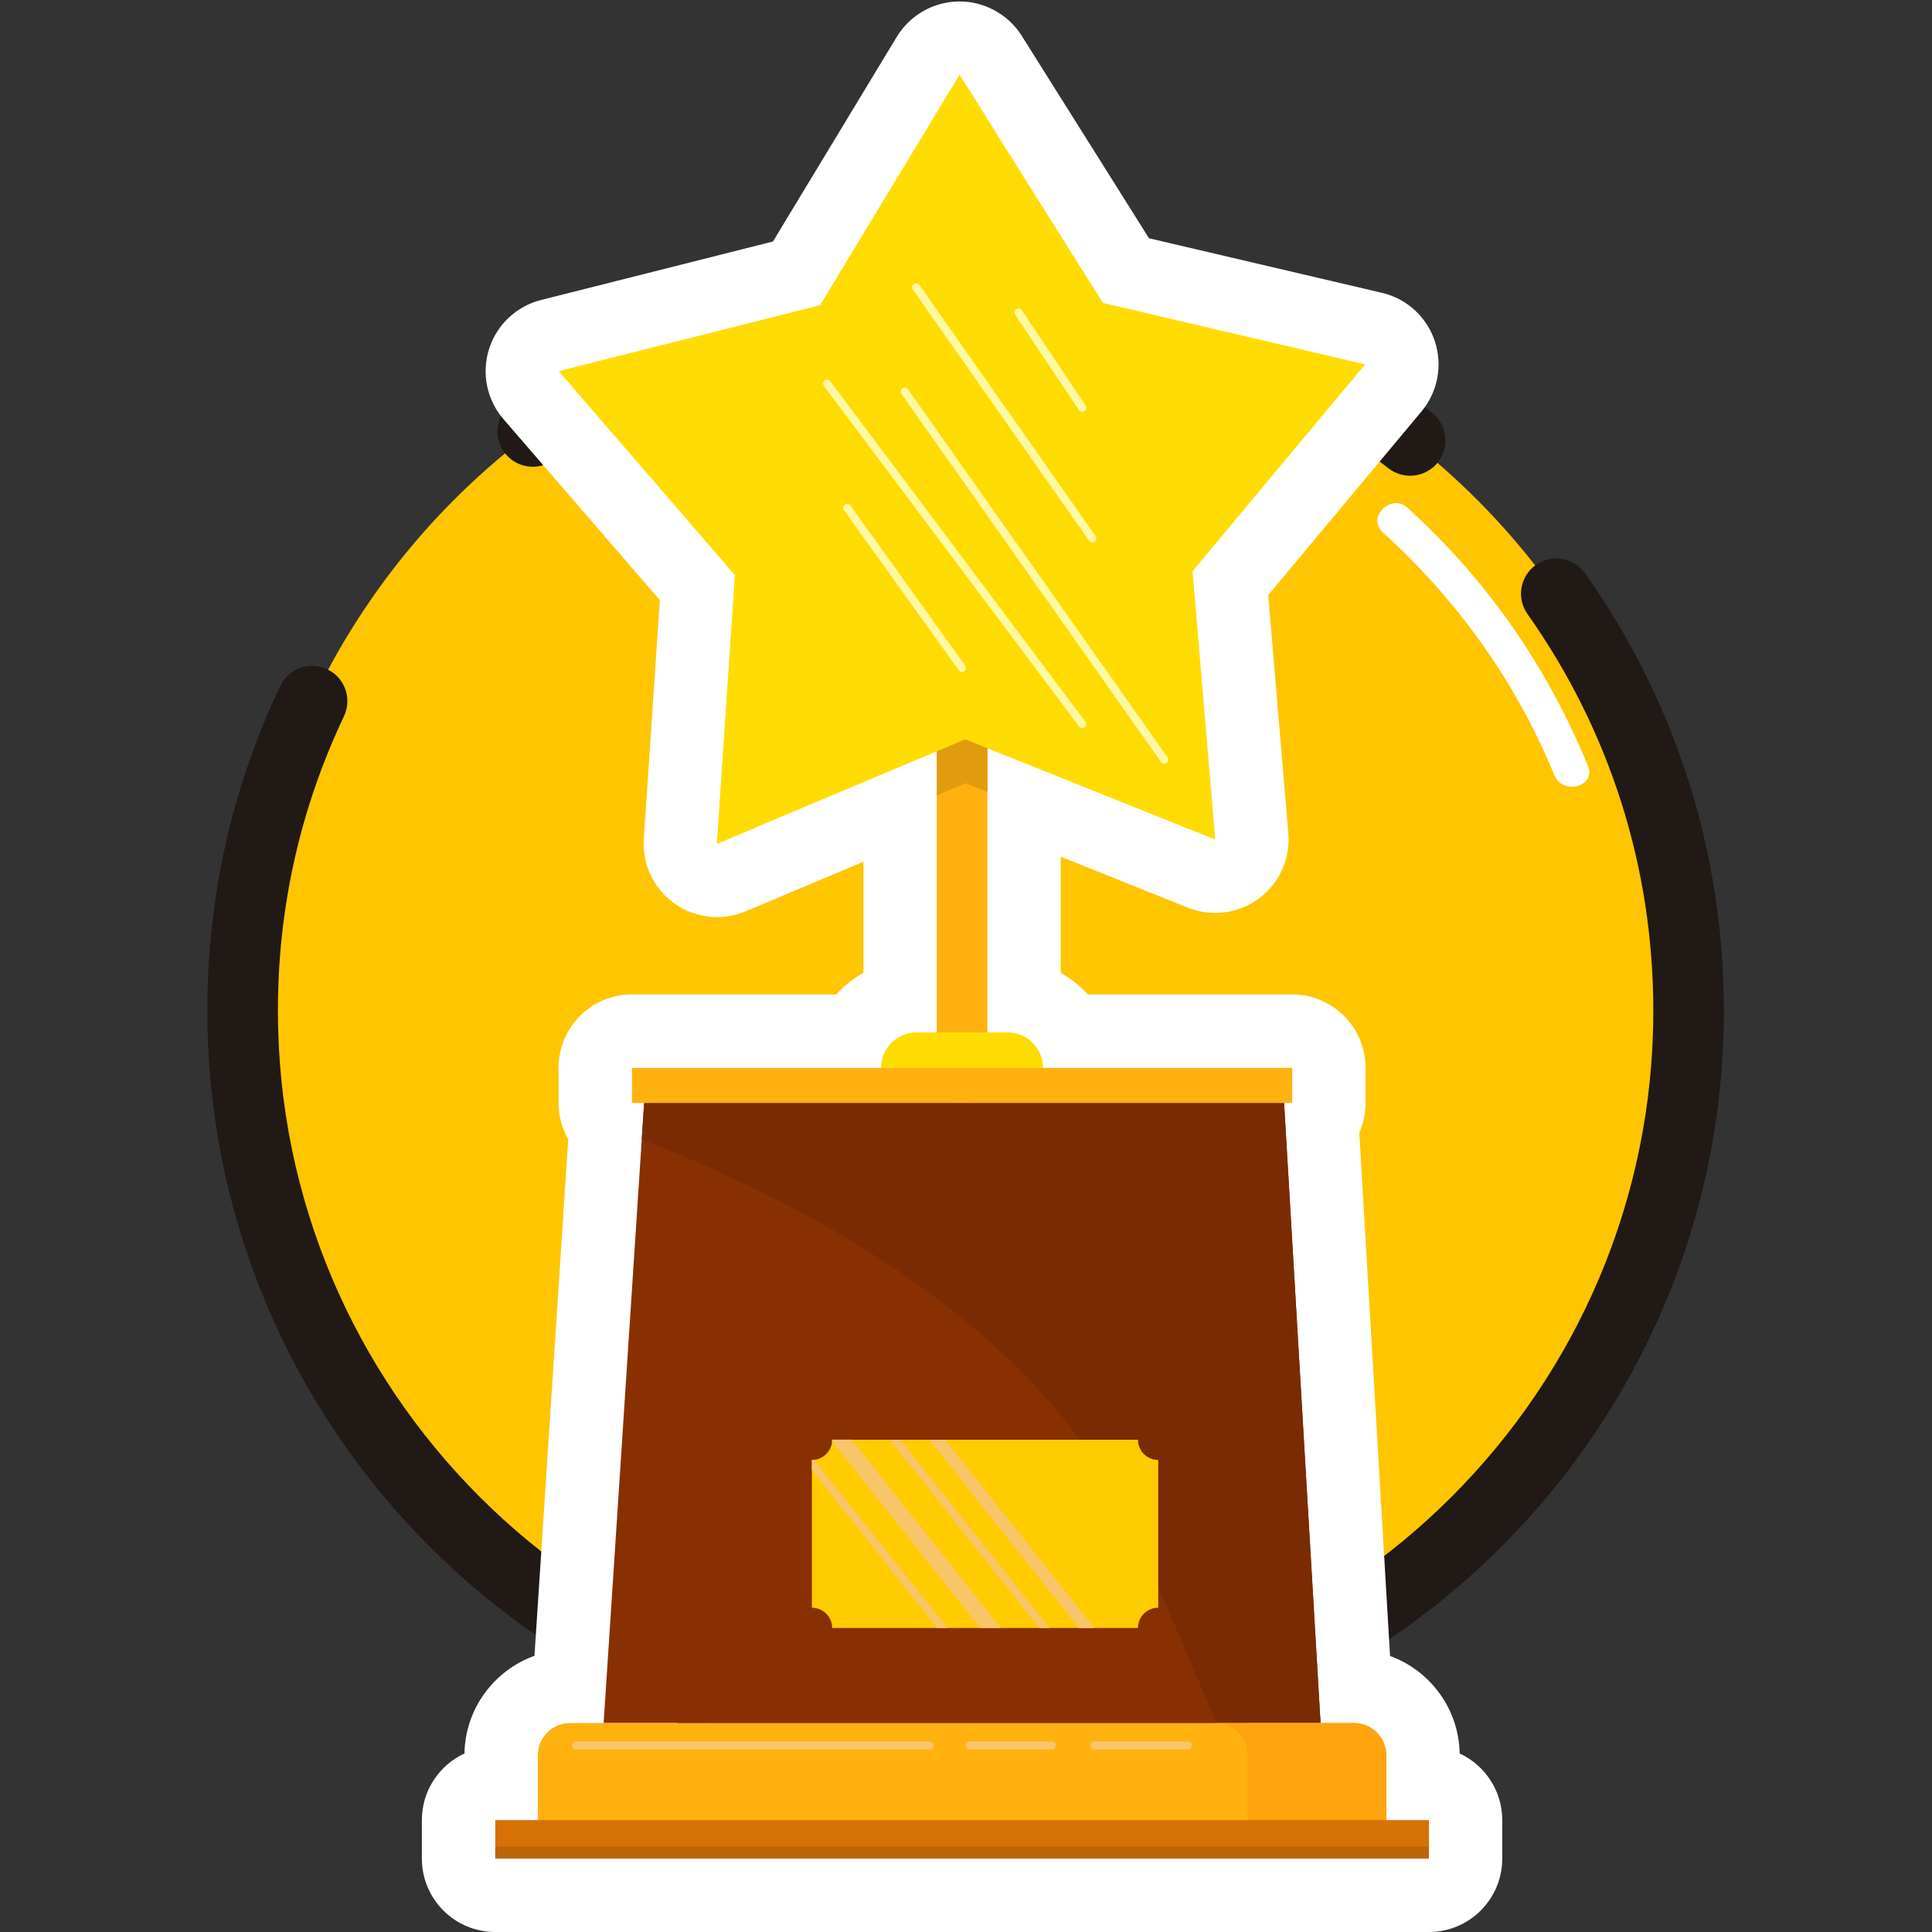 <?xml version="1.0" encoding="utf-8"?>
<!-- Generator: Adobe Illustrator 23.0.1, SVG Export Plug-In . SVG Version: 6.00 Build 0)  -->
<svg version="1.1" xmlns="http://www.w3.org/2000/svg" xmlns:xlink="http://www.w3.org/1999/xlink" x="0px" y="0px"
	 viewBox="0 0 250 250" style="enable-background:new 0 0 250 250;" xml:space="preserve">
<rect x="0" y="0" width="250" height="250" fill="#333333" stroke="none"/>
<style type="text/css">
	.st0{display:none;}
	.st1{display:inline;}
	.st2{fill:#FFC500;}
	.st3{fill:#211915;}
	.st4{fill:#FFFFFF;}
	.st5{fill:#ED1C24;}
	.st6{fill:#FFCF03;}
	.st7{fill:#FFA506;}
	.st8{fill:#FFEC03;}
	.st9{fill:#FFDC01;}
	.st10{fill:#FFAA2E;}
	.st11{fill:#FF9912;}
	.st12{fill:#FFB10F;}
	.st13{fill:#893003;}
	.st14{fill:#7A2B03;}
	.st15{fill:#FFA30F;}
	.st16{fill:#D67205;}
	.st17{fill:#BD6504;}
	.st18{fill:#E09C0D;}
	.st19{fill:#FFF8A4;}
	.st20{fill:#FFCC00;}
	.st21{fill:#F9C569;}
	.st22{fill:#FF970F;}
	.st23{opacity:0.63;}
	.st24{fill:#FF930F;}
	.st25{fill:#FF8B00;}
	.st26{fill:#FFB600;}
	.st27{fill:#FFC536;}
	.st28{opacity:0.51;}
	.st29{fill:#7A2B02;}
	.st30{fill:#EABE06;}
	.st31{fill:#FFD110;}
	.st32{fill:#FFD938;}
	.st33{fill:#E8BC03;}
	.st34{fill:#FFCA5C;}
	.st35{fill-rule:evenodd;clip-rule:evenodd;fill:#222220;}
	.st36{fill:#010306;}
	.st37{fill-rule:evenodd;clip-rule:evenodd;}
</style>
<g id="Guias" class="st0">
</g>
<g id="Mrkadito" class="st0">
	<g class="st1">
		<g>
			<g>
				<circle class="st2" cx="125" cy="115.65" r="106.33"/>
			</g>
			<g>
				<path class="st3" d="M190.38,36.97c-1.12,0-2.24-0.36-3.19-1.1C169.28,21.89,147.78,14.51,125,14.51
					c-22.03,0-42.97,6.96-60.55,20.12c-2.29,1.72-5.54,1.26-7.26-1.05c-1.72-2.29-1.25-5.54,1.05-7.26
					C77.63,11.8,100.72,4.13,125,4.13c25.11,0,48.82,8.15,68.57,23.56c2.26,1.76,2.66,5.02,0.9,7.28
					C193.45,36.28,191.92,36.97,190.38,36.97z"/>
			</g>
			<g>
				<path class="st3" d="M125,227.17c-61.49,0-111.52-50.03-111.52-111.52c0-16.71,3.61-32.77,10.71-47.75
					c1.23-2.59,4.33-3.69,6.91-2.47c2.59,1.23,3.69,4.32,2.47,6.91c-6.45,13.58-9.71,28.15-9.71,43.31
					c0,55.77,45.37,101.14,101.14,101.14s101.14-45.37,101.14-101.14c0-21.04-6.4-41.21-18.5-58.33c-1.66-2.34-1.1-5.58,1.24-7.23
					c2.33-1.66,5.57-1.1,7.23,1.24c13.35,18.87,20.41,41.11,20.41,64.32C236.52,177.14,186.49,227.17,125,227.17z"/>
			</g>
			<g>
				<g>
					<path class="st4" d="M186.38,45.32c10.97,9.93,19.58,21.97,25.21,35.67c1.24,3.01,6.2,1.69,4.94-1.36
						C210.56,65.08,201.67,52.26,190,41.7C187.56,39.49,183.93,43.1,186.38,45.32L186.38,45.32z"/>
				</g>
			</g>
		</g>
		<g>
			<path class="st4" d="M187.93,149.12c1.36-2.02,2.63-4.11,3.8-6.26c5.84-10.75,9.16-23.08,9.16-36.17c0-1.33-0.04-2.65-0.1-3.97
				c-0.02-0.44-0.07-0.87-0.1-1.31c-0.06-0.87-0.11-1.74-0.2-2.6c-0.05-0.52-0.13-1.03-0.2-1.55c-0.1-0.77-0.18-1.54-0.3-2.31
				c-0.08-0.55-0.19-1.09-0.29-1.63c-0.13-0.72-0.25-1.45-0.4-2.16c-0.12-0.56-0.25-1.1-0.38-1.65c-0.16-0.69-0.31-1.39-0.49-2.07
				c-0.15-0.56-0.31-1.1-0.47-1.65c-0.19-0.67-0.38-1.34-0.59-2c-0.17-0.55-0.37-1.1-0.56-1.64c-0.22-0.65-0.44-1.29-0.67-1.93
				c-0.2-0.55-0.42-1.08-0.64-1.62c-0.25-0.62-0.49-1.25-0.76-1.86c-0.23-0.54-0.48-1.07-0.72-1.6c-0.28-0.6-0.55-1.21-0.84-1.8
				c-0.26-0.53-0.53-1.04-0.8-1.56c-0.3-0.59-0.61-1.17-0.93-1.75c-0.28-0.51-0.58-1.02-0.88-1.52c-0.33-0.57-0.66-1.13-1.01-1.69
				c-0.31-0.5-0.63-0.99-0.95-1.48c-0.36-0.55-0.71-1.09-1.08-1.63c-0.33-0.48-0.68-0.96-1.02-1.43c-0.38-0.53-0.76-1.05-1.16-1.57
				c-0.36-0.47-0.72-0.93-1.09-1.38c-0.4-0.51-0.81-1.01-1.23-1.5c-0.38-0.45-0.76-0.89-1.15-1.33c-0.43-0.48-0.86-0.96-1.3-1.44
				c-0.4-0.43-0.81-0.86-1.22-1.28c-0.45-0.46-0.9-0.92-1.36-1.37c-0.21-0.2-0.4-0.41-0.61-0.61c0.07,0.07,0.14,0.15,0.21,0.23
				C163.96,38.89,145.43,30.8,125,30.8c-41.91,0-75.89,33.98-75.89,75.89c0,20.43,8.09,38.96,21.22,52.6
				c-0.08-0.07-0.15-0.14-0.23-0.21c0.2,0.21,0.41,0.4,0.61,0.61c0.33,0.33,0.65,0.67,0.98,0.99l-17.52,63.8l24.35-16.32l12.6,26.47
				l14.95-54.44c0.57,0.15,1.16,0.27,1.74,0.4c0.56,0.13,1.11,0.27,1.67,0.38c0.71,0.15,1.43,0.27,2.15,0.4
				c0.55,0.1,1.09,0.21,1.64,0.29c0.76,0.12,1.53,0.21,2.29,0.3c0.52,0.06,1.04,0.14,1.56,0.2c0.86,0.09,1.72,0.14,2.58,0.2
				c0.44,0.03,0.88,0.08,1.33,0.1c1.31,0.07,2.62,0.1,3.95,0.1c0.01,0,0.01,0,0.02,0c0,0,0,0,0,0c0,0,0,0,0,0
				c6.47,0,12.74-0.81,18.74-2.34l1.24,7.47c0,0,0,0,0,0l8.35,50.13l15.25-25.04l22.55,18.74l-10.46-62.76c0,0,0,0,0,0l-1.5-8.98
				c2.37-2.42,4.6-4.99,6.63-7.71C186.54,151.12,187.25,150.13,187.93,149.12z"/>
			<path class="st4" d="M153.34,245.87c-0.51,0-1.02-0.05-1.53-0.15c-3.29-0.64-5.84-3.25-6.39-6.56l-8.24-49.44
				c-4.02,0.59-8.1,0.88-12.18,0.88c-0.04,0-0.09,0-0.13,0c-1.39,0-2.82-0.04-4.24-0.11c-0.35-0.02-0.7-0.05-1.05-0.08l-0.75-0.06
				c-0.85-0.06-1.69-0.12-2.53-0.2c-0.4-0.04-0.8-0.09-1.21-0.15l-0.94-0.12c-0.7-0.09-1.41-0.17-2.1-0.28
				c-0.07-0.01-0.14-0.02-0.21-0.03l-12.96,47.19c-0.89,3.23-3.69,5.57-7.03,5.87c-3.34,0.29-6.51-1.52-7.95-4.55l-8.61-18.08
				l-16.63,11.15c-2.79,1.87-6.44,1.8-9.16-0.15c-2.72-1.96-3.94-5.41-3.05-8.64l16.32-59.43c-13.99-15.46-21.67-35.33-21.67-56.25
				c0-46.27,37.65-83.92,83.92-83.92c21.47,0,41.84,8.09,57.47,22.8c0.16,0.13,0.32,0.27,0.47,0.42c0.18,0.17,0.35,0.35,0.53,0.53
				l0.15,0.15c0.5,0.48,1,0.99,1.5,1.5c0.45,0.47,0.9,0.93,1.34,1.41c0.49,0.53,0.97,1.06,1.44,1.59c0.43,0.49,0.85,0.97,1.27,1.47
				c0.47,0.55,0.92,1.11,1.36,1.67c0.4,0.5,0.81,1.01,1.2,1.53c0.43,0.57,0.86,1.15,1.28,1.73c0.38,0.53,0.76,1.05,1.12,1.58
				c0.41,0.59,0.8,1.19,1.2,1.8c0.38,0.59,0.72,1.11,1.05,1.64c0.38,0.62,0.75,1.24,1.12,1.87l0.12,0.2
				c0.29,0.49,0.57,0.98,0.84,1.47c0.34,0.62,0.66,1.23,0.98,1.85l0.19,0.36c0.25,0.48,0.5,0.96,0.74,1.45
				c0.3,0.62,0.59,1.24,0.87,1.86l0.22,0.48c0.22,0.47,0.44,0.95,0.64,1.43c0.26,0.6,0.5,1.21,0.74,1.82l0.23,0.57
				c0.2,0.49,0.39,0.97,0.57,1.47c0.22,0.6,0.43,1.21,0.64,1.82l0.25,0.73c0.16,0.46,0.32,0.93,0.47,1.4
				c0.19,0.6,0.36,1.2,0.54,1.81l0.24,0.83c0.13,0.46,0.27,0.93,0.39,1.4c0.16,0.63,0.31,1.26,0.46,1.9l0.2,0.84
				c0.11,0.46,0.22,0.92,0.31,1.38c0.14,0.65,0.25,1.31,0.37,1.96l0.17,0.94c0.08,0.43,0.16,0.86,0.23,1.3
				c0.11,0.71,0.2,1.44,0.29,2.16l0.11,0.88c0.06,0.41,0.11,0.81,0.15,1.22c0.09,0.85,0.15,1.72,0.21,2.59l0.05,0.68
				c0.03,0.35,0.06,0.71,0.08,1.07c0.08,1.45,0.11,2.92,0.11,4.37c0,13.97-3.5,27.8-10.13,40.01c-1.28,2.35-2.69,4.68-4.2,6.92
				c0,0,0,0.01-0.01,0.01c-0.75,1.11-1.54,2.22-2.34,3.28c-1.39,1.86-2.9,3.7-4.49,5.49l11.3,67.83c0.55,3.31-1.01,6.61-3.92,8.28
				c-2.91,1.67-6.55,1.36-9.13-0.79l-15.4-12.8l-10.42,17.1C158.71,244.44,156.1,245.87,153.34,245.87z M143.74,172.22
				c1.54,0,3.07,0.45,4.39,1.31c1.88,1.23,3.16,3.19,3.53,5.4l6.05,36.32l4.03-6.61c1.21-1.99,3.23-3.36,5.54-3.74
				c2.3-0.38,4.66,0.25,6.45,1.75l5.95,4.95l-8.41-50.46c-0.42-2.53,0.39-5.11,2.19-6.94c2.17-2.21,4.17-4.53,5.93-6.9
				c0.65-0.87,1.29-1.76,1.9-2.67c1.22-1.81,2.36-3.69,3.4-5.59c5.35-9.86,8.18-21.04,8.18-32.34c0-1.17-0.03-2.36-0.09-3.55
				c-0.01-0.18-0.03-0.35-0.04-0.52l-0.07-0.95c-0.05-0.68-0.09-1.36-0.16-2.03c-0.02-0.24-0.06-0.48-0.09-0.71l-0.14-1.09
				c-0.07-0.55-0.13-1.1-0.22-1.64c-0.04-0.27-0.09-0.54-0.14-0.81l-0.2-1.11c-0.09-0.49-0.17-0.98-0.27-1.47
				c-0.06-0.3-0.14-0.61-0.21-0.92l-0.23-0.98c-0.11-0.48-0.22-0.95-0.34-1.42c-0.08-0.32-0.18-0.64-0.27-0.96l-0.27-0.93
				c-0.13-0.46-0.26-0.91-0.4-1.36c-0.11-0.34-0.22-0.66-0.33-0.99l-0.28-0.81c-0.16-0.47-0.32-0.94-0.49-1.4
				c-0.13-0.36-0.27-0.71-0.42-1.06l-0.26-0.64c-0.19-0.48-0.38-0.95-0.58-1.42c-0.15-0.35-0.31-0.7-0.47-1.05l-0.24-0.52
				c-0.22-0.49-0.45-0.98-0.69-1.47c-0.18-0.37-0.38-0.74-0.57-1.11l-0.15-0.29c-0.3-0.58-0.56-1.08-0.83-1.57
				c-0.21-0.38-0.44-0.76-0.66-1.15l-0.12-0.21c-0.29-0.5-0.59-1.01-0.89-1.5c-0.27-0.43-0.54-0.85-0.81-1.27
				c-0.35-0.54-0.67-1.03-1-1.51c-0.3-0.43-0.61-0.86-0.92-1.29c-0.34-0.47-0.68-0.93-1.03-1.4c-0.32-0.42-0.65-0.83-0.98-1.24
				c-0.36-0.46-0.73-0.9-1.1-1.35c-0.34-0.4-0.68-0.8-1.03-1.19c-0.38-0.43-0.77-0.86-1.16-1.29c-0.35-0.38-0.72-0.76-1.09-1.14
				c-0.4-0.41-0.8-0.82-1.22-1.22c-0.05-0.05-0.1-0.1-0.15-0.15c-0.07-0.07-0.15-0.13-0.22-0.2C159.32,45.57,142.62,38.83,125,38.83
				c-37.42,0-67.86,30.44-67.86,67.86c0,17.62,6.74,34.32,18.98,47.04c0.07,0.07,0.13,0.14,0.2,0.22c0.05,0.05,0.09,0.09,0.14,0.14
				l0.19,0.19c0.23,0.23,0.45,0.47,0.69,0.7c2.07,2.04,2.87,5.04,2.11,7.84l-11.81,43l6.43-4.31c1.94-1.3,4.35-1.69,6.6-1.07
				c2.25,0.62,4.12,2.18,5.12,4.29l3.33,6.99l9.24-33.63c1.16-4.22,5.49-6.74,9.74-5.65c0.3,0.08,0.6,0.14,0.9,0.21l1.24,0.29
				c0.3,0.07,0.59,0.14,0.89,0.2c0.49,0.1,0.97,0.18,1.46,0.27l1.1,0.2c0.28,0.05,0.56,0.1,0.84,0.15c0.52,0.08,1.05,0.15,1.58,0.21
				l1.14,0.15c0.23,0.03,0.47,0.06,0.71,0.09c0.67,0.07,1.32,0.11,1.98,0.16l0.35,0.02c0.22,0.02,0.45,0.03,0.68,0.05
				c0.17,0.01,0.34,0.03,0.51,0.04c1.23,0.06,2.45,0.05,3.65,0.09c5.63-0.01,11.23-0.71,16.66-2.09
				C142.41,172.3,143.08,172.22,143.74,172.22z M187.93,149.12h0.01H187.93z"/>
		</g>
		<g>
			<polygon class="st5" points="191.13,231.55 168.59,212.81 153.33,237.85 129.85,96.92 167.65,90.62 			"/>
			<polygon class="st5" points="54.17,224.49 78.52,208.17 91.12,234.64 128.96,96.87 92,86.72 			"/>
			<path class="st5" d="M69.44,168.89c9.76,8.73,21.58,15.2,34.64,18.58l24.88-90.61L92,86.72L69.44,168.89z"/>
			<path class="st5" d="M167.65,90.62l-37.8,6.3l15.13,90.8c13.48-3.32,25.68-9.93,35.7-18.93L167.65,90.62z"/>
			
				<ellipse transform="matrix(0.707 -0.707 0.707 0.707 -38.831 119.638)" class="st6" cx="125" cy="106.69" rx="75.89" ry="75.89"/>
			<path class="st7" d="M177.39,51.79c13,13.62,20.99,32.08,20.99,52.4c0,41.91-33.98,75.89-75.89,75.89
				c-20.32,0-38.77-7.99-52.39-20.99c13.82,14.48,33.31,23.49,54.9,23.49c41.91,0,75.89-33.98,75.89-75.89
				C200.89,85.1,191.87,65.61,177.39,51.79z"/>
			<g>
				<path class="st8" d="M171.73,106.69c0,4.85-4.27,8.96-5.69,13.33c-1.47,4.53-0.48,10.36-3.23,14.14
					c-2.77,3.81-8.64,4.66-12.45,7.43c-3.77,2.75-6.38,8.08-10.91,9.55c-4.37,1.42-9.6-1.32-14.44-1.32
					c-4.85,0-10.07,2.74-14.45,1.32c-4.53-1.47-7.14-6.81-10.91-9.55c-3.81-2.77-9.68-3.62-12.45-7.43
					c-2.75-3.77-1.76-9.6-3.23-14.14c-1.42-4.37-5.69-8.49-5.69-13.33c0-4.85,4.27-8.96,5.69-13.33c1.47-4.53,0.48-10.36,3.23-14.14
					c2.77-3.81,8.64-4.66,12.45-7.43c3.77-2.75,6.38-8.08,10.91-9.55c4.37-1.42,9.6,1.32,14.45,1.32c4.85,0,10.07-2.74,14.44-1.32
					c4.53,1.47,7.14,6.81,10.91,9.55c3.81,2.77,9.68,3.62,12.45,7.43c2.75,3.77,1.76,9.6,3.23,14.14
					C167.46,97.73,171.73,101.84,171.73,106.69z"/>
				<path class="st9" d="M131.66,147.39c-5.8-1.28-7.51-1.27-13.31,0c-2.06,0.45-4.87,1.14-6.74,0.53c-3.3-1.07-5.94-6.14-9.96-9.07
					c-4.04-2.94-9.69-3.92-11.71-6.69c-1.98-2.72-1.19-8.4-2.74-13.19c-0.67-2.06-1.78-3.93-2.85-5.74c-3.57-6.03-3.57-7.08,0-13.1
					c1.07-1.81,2.18-3.67,2.85-5.74c1.56-4.79,0.76-10.46,2.75-13.19c2.02-2.77,7.65-3.74,11.71-6.69c4.02-2.93,6.65-8,9.96-9.07
					c1.88-0.61,4.67,0.08,6.74,0.53c5.81,1.28,7.51,1.28,13.31,0c2.07-0.45,4.87-1.14,6.74-0.53c3.3,1.07,5.94,6.14,9.96,9.07
					c4.07,2.96,9.69,3.91,11.71,6.69c1.98,2.72,1.19,8.4,2.74,13.19c0.67,2.06,1.78,3.93,2.85,5.74c3.57,6.03,3.57,7.08,0,13.1
					c-2.86,4.83-3.39,6.34-3.97,12.25c-0.67,6.82-1.15,7.54-7.51,10.3c-1.97,0.86-4,1.74-5.81,3.06c-4.02,2.93-6.66,8-9.96,9.07
					C137.89,148.09,133.79,147.86,131.66,147.39z"/>
				<path class="st8" d="M161.62,106.69c0,20.23-16.4,36.62-36.62,36.62c-20.23,0-36.62-16.4-36.62-36.62
					c0-20.23,16.4-36.62,36.62-36.62C145.23,70.07,161.62,86.47,161.62,106.69z"/>
			</g>
			<g>
				<g>
					<path class="st10" d="M113.47,157.37c3.04,2.39,3.85,6.37,3.85,6.37s-4.12,0.1-7.16-2.3s-3.85-6.37-3.85-6.37
						S110.42,154.98,113.47,157.37z"/>
					<path class="st10" d="M109.79,163.59c3.67-1.28,7.53,0.15,7.53,0.15s-2.1,3.49-5.77,4.77c-3.67,1.28-7.53-0.15-7.53-0.15
						S106.11,164.87,109.79,163.59z"/>
				</g>
				<g>
					<path class="st10" d="M101.59,154.15c2.68,2.78,2.93,6.83,2.93,6.83s-4.1-0.46-6.77-3.25c-2.68-2.78-2.93-6.83-2.93-6.83
						S98.91,151.37,101.59,154.15z"/>
					<path class="st10" d="M97.08,159.81c3.82-0.77,7.44,1.17,7.44,1.17s-2.56,3.18-6.38,3.94c-3.82,0.77-7.44-1.17-7.44-1.17
						S93.26,160.58,97.08,159.81z"/>
					<path class="st10" d="M92.24,149.53c2.2,3.17,1.79,7.2,1.79,7.2s-3.97-1.1-6.17-4.26c-2.2-3.16-1.79-7.2-1.79-7.2
						S90.05,146.36,92.24,149.53z"/>
					<path class="st10" d="M86.87,154.42c3.89-0.16,7.16,2.31,7.16,2.31s-3.04,2.74-6.93,2.9c-3.89,0.16-7.16-2.31-7.16-2.31
						S82.98,154.58,86.87,154.42z"/>
					<path class="st10" d="M83.51,142.48c1.35,3.6-0.04,7.41-0.04,7.41s-3.58-2.01-4.93-5.61c-1.35-3.6,0.04-7.41,0.04-7.41
						S82.16,138.89,83.51,142.48z"/>
					<path class="st10" d="M77.1,145.95c3.82,0.77,6.37,3.95,6.37,3.95s-3.63,1.93-7.44,1.16c-3.82-0.77-6.37-3.95-6.37-3.95
						S73.28,145.17,77.1,145.95z"/>
					<path class="st10" d="M76.91,134.33c0.45,3.81-1.81,7.2-1.81,7.2s-3-2.78-3.45-6.59c-0.45-3.81,1.81-7.2,1.81-7.2
						S76.45,130.52,76.91,134.33z"/>
					<path class="st10" d="M69.85,136.21c3.52,1.63,5.25,5.32,5.25,5.32s-3.99,1.04-7.51-0.6c-3.52-1.63-5.25-5.32-5.25-5.32
						S66.32,134.57,69.85,136.21z"/>
				</g>
				<g>
					<path class="st10" d="M71.27,124.06c-0.32,3.82-3.23,6.7-3.23,6.7s-2.38-3.31-2.05-7.13c0.32-3.82,3.23-6.7,3.23-6.7
						S71.6,120.24,71.27,124.06z"/>
					<path class="st10" d="M63.98,124.52c3.12,2.29,4.07,6.24,4.07,6.24s-4.12,0.23-7.24-2.06c-3.12-2.29-4.07-6.24-4.07-6.24
						S60.85,122.23,63.98,124.52z"/>
					<path class="st10" d="M68.37,114.26c-0.93,3.72-4.27,6.11-4.27,6.11s-1.81-3.64-0.88-7.36c0.93-3.72,4.26-6.11,4.26-6.11
						S69.3,110.54,68.37,114.26z"/>
					<path class="st10" d="M61.08,113.58c2.72,2.75,3.02,6.79,3.02,6.79s-4.1-0.41-6.82-3.16c-2.72-2.75-3.02-6.79-3.02-6.79
						S58.37,110.83,61.08,113.58z"/>
					<path class="st10" d="M68.05,103.35c-1.82,3.39-5.64,4.91-5.64,4.91s-0.86-3.97,0.96-7.35c1.82-3.39,5.64-4.91,5.64-4.91
						S69.88,99.96,68.05,103.35z"/>
					<path class="st10" d="M61.15,100.95c1.96,3.31,1.25,7.31,1.25,7.31s-3.88-1.38-5.84-4.69c-1.96-3.31-1.25-7.31-1.25-7.31
						S59.2,97.63,61.15,100.95z"/>
					<path class="st10" d="M70,92.33c-2.58,2.87-6.66,3.47-6.66,3.47s0.11-4.06,2.69-6.93c2.58-2.87,6.66-3.47,6.66-3.47
						S72.58,89.46,70,92.33z"/>
					<path class="st10" d="M63.87,88.41c1.11,3.67-0.53,7.4-0.53,7.4s-3.44-2.24-4.55-5.91c-1.11-3.67,0.53-7.4,0.53-7.4
						S62.76,84.73,63.87,88.41z"/>
				</g>
				<path class="st10" d="M73.98,83.28c-3.18,2.22-7.29,1.88-7.29,1.88s1.05-3.92,4.22-6.14c3.18-2.22,7.29-1.88,7.29-1.88
					S77.16,81.06,73.98,83.28z"/>
				<path class="st10" d="M68.93,78.08c0.23,3.83-2.23,7.08-2.23,7.08s-2.83-2.95-3.06-6.77c-0.23-3.83,2.23-7.08,2.23-7.08
					S68.7,74.25,68.93,78.08z"/>
				<path class="st10" d="M78.97,75.09c-3.49,1.69-7.5,0.72-7.5,0.72s1.66-3.71,5.16-5.4c3.49-1.69,7.5-0.72,7.5-0.72
					S82.47,73.39,78.97,75.09z"/>
				<path class="st10" d="M74.81,69.16c-0.39,3.81-3.34,6.65-3.34,6.65s-2.32-3.35-1.93-7.17c0.39-3.81,3.34-6.65,3.34-6.65
					S75.2,65.35,74.81,69.16z"/>
				<g>
					<path class="st10" d="M134.59,156.85c-3.04,2.39-3.85,6.37-3.85,6.37s4.12,0.1,7.16-2.3c3.04-2.39,3.85-6.37,3.85-6.37
						S137.64,154.46,134.59,156.85z"/>
					<path class="st10" d="M138.27,163.08c-3.67-1.28-7.53,0.15-7.53,0.15s2.1,3.49,5.77,4.77c3.67,1.28,7.53-0.15,7.53-0.15
						S141.95,164.35,138.27,163.08z"/>
				</g>
				<g>
					<path class="st10" d="M144.97,154.15c-2.68,2.78-2.93,6.83-2.93,6.83s4.1-0.46,6.77-3.25c2.68-2.78,2.93-6.83,2.93-6.83
						S147.64,151.37,144.97,154.15z"/>
					<path class="st10" d="M149.48,159.81c-3.82-0.77-7.44,1.17-7.44,1.17s2.56,3.18,6.38,3.94c3.82,0.77,7.44-1.17,7.44-1.17
						S153.3,160.58,149.48,159.81z"/>
					<path class="st10" d="M154.3,149.14c-2.2,3.17-1.79,7.2-1.79,7.2s3.97-1.09,6.17-4.26c2.2-3.16,1.79-7.2,1.79-7.2
						S156.49,145.97,154.3,149.14z"/>
					<path class="st10" d="M159.67,154.03c-3.89-0.16-7.16,2.31-7.16,2.31s3.04,2.74,6.93,2.9c3.89,0.16,7.16-2.31,7.16-2.31
						S163.56,154.19,159.67,154.03z"/>
					<path class="st10" d="M162.73,142.28c-1.35,3.6,0.04,7.41,0.04,7.41s3.58-2.01,4.93-5.61c1.35-3.6-0.04-7.41-0.04-7.41
						S164.08,138.69,162.73,142.28z"/>
					<path class="st10" d="M169.14,145.74c-3.82,0.77-6.37,3.95-6.37,3.95s3.63,1.93,7.44,1.16c3.82-0.77,6.37-3.95,6.37-3.95
						S172.96,144.97,169.14,145.74z"/>
					<path class="st10" d="M169.69,133.58c-0.45,3.81,1.81,7.2,1.81,7.2s3-2.78,3.45-6.59c0.45-3.81-1.81-7.2-1.81-7.2
						S170.15,129.77,169.69,133.58z"/>
					<path class="st10" d="M176.76,135.46c-3.52,1.63-5.25,5.32-5.25,5.32s3.99,1.04,7.51-0.6c3.52-1.63,5.25-5.32,5.25-5.32
						S180.28,133.83,176.76,135.46z"/>
				</g>
				<g>
					<path class="st10" d="M174.69,123.86c0.32,3.82,3.23,6.7,3.23,6.7s2.38-3.31,2.05-7.13c-0.32-3.82-3.23-6.7-3.23-6.7
						S174.36,120.05,174.69,123.86z"/>
					<path class="st10" d="M181.99,124.33c-3.12,2.29-4.07,6.24-4.07,6.24s4.12,0.23,7.24-2.06c3.12-2.29,4.07-6.24,4.07-6.24
						S185.11,122.04,181.99,124.33z"/>
					<path class="st10" d="M177.6,114.06c0.93,3.72,4.27,6.11,4.27,6.11s1.81-3.64,0.88-7.36c-0.93-3.72-4.26-6.11-4.26-6.11
						S176.66,110.33,177.6,114.06z"/>
					<path class="st10" d="M184.88,113.37c-2.72,2.75-3.02,6.79-3.02,6.79s4.1-0.41,6.82-3.16c2.72-2.75,3.02-6.79,3.02-6.79
						S187.59,110.63,184.88,113.37z"/>
					<path class="st10" d="M177.86,103.51c1.82,3.39,5.64,4.91,5.64,4.91s0.86-3.97-0.96-7.35c-1.82-3.39-5.65-4.91-5.65-4.91
						S176.04,100.12,177.86,103.51z"/>
					<path class="st10" d="M184.76,101.11c-1.96,3.31-1.25,7.31-1.25,7.31s3.88-1.38,5.83-4.69c1.96-3.31,1.25-7.31,1.25-7.31
						S186.71,97.79,184.76,101.11z"/>
					<path class="st10" d="M175.82,92.48c2.58,2.87,6.66,3.47,6.66,3.47s-0.11-4.06-2.69-6.93c-2.58-2.87-6.66-3.47-6.66-3.47
						S173.24,89.61,175.82,92.48z"/>
					<path class="st10" d="M181.95,88.56c-1.11,3.67,0.53,7.4,0.53,7.4s3.44-2.24,4.55-5.91c1.11-3.67-0.53-7.4-0.53-7.4
						S183.06,84.88,181.95,88.56z"/>
				</g>
				<path class="st10" d="M171.95,83.58c3.18,2.22,7.29,1.88,7.29,1.88s-1.05-3.92-4.22-6.14c-3.18-2.22-7.29-1.88-7.29-1.88
					S168.77,81.37,171.95,83.58z"/>
				<path class="st10" d="M177.01,78.38c-0.23,3.83,2.23,7.08,2.23,7.08s2.83-2.95,3.06-6.77c0.23-3.83-2.23-7.08-2.23-7.08
					S177.24,74.56,177.01,78.38z"/>
				<path class="st10" d="M166.67,75.45c3.5,1.69,7.5,0.72,7.5,0.72s-1.66-3.71-5.16-5.4c-3.5-1.69-7.5-0.72-7.5-0.72
					S163.18,73.76,166.67,75.45z"/>
				<path class="st10" d="M170.83,69.53c0.39,3.81,3.34,6.65,3.34,6.65s2.32-3.35,1.93-7.17c-0.39-3.81-3.34-6.65-3.34-6.65
					S170.44,65.71,170.83,69.53z"/>
				<path class="st11" d="M163.86,63.75c-0.16,0.16-0.34,0.33-0.55,0.49c-0.06,0.05-0.12,0.08-0.19,0.12
					c12.22,10.4,19.91,25.45,19.91,42.17c0,31.31-26.98,56.79-60.13,56.79c-33.16,0-60.13-25.47-60.13-56.79
					c0-15.98,7.03-30.43,18.31-40.76c-0.32-0.09-0.64-0.22-0.97-0.38C68.82,75.87,61.8,90.44,61.8,106.53
					c0,31.82,27.41,57.7,61.1,57.7c33.69,0,61.1-25.88,61.1-57.7C184,89.58,176.22,74.32,163.86,63.75z"/>
				<path class="st10" d="M87.06,67.84c-3.81,0.81-7.45-1.09-7.45-1.09s2.53-3.2,6.34-4.01c3.81-0.81,7.45,1.09,7.45,1.09
					S90.87,67.03,87.06,67.84z"/>
				<path class="st10" d="M84.49,61.1c-1.32,3.61-4.88,5.65-4.88,5.65s-1.43-3.81-0.11-7.41c1.32-3.61,4.88-5.65,4.88-5.65
					S85.81,57.5,84.49,61.1z"/>
				<path class="st10" d="M158.99,67.84c3.81,0.81,7.45-1.09,7.45-1.09s-2.53-3.2-6.34-4.01c-3.81-0.81-7.45,1.09-7.45,1.09
					S155.19,67.03,158.99,67.84z"/>
				<path class="st10" d="M161.57,61.1c1.32,3.61,4.88,5.65,4.88,5.65s1.43-3.81,0.11-7.41c-1.32-3.61-4.88-5.65-4.88-5.65
					S160.25,57.5,161.57,61.1z"/>
			</g>
			<polygon class="st8" points="110.67,55.54 105.47,54.05 100.72,56.64 100.54,51.23 96.6,47.52 101.69,45.67 104,40.78 
				107.33,45.05 112.7,45.74 109.67,50.22 			"/>
			<polygon class="st8" points="145.24,55.99 149.72,59.04 150.43,53.68 154.71,50.36 149.83,48.03 148,42.94 144.27,46.86 
				138.86,47.02 141.44,51.78 139.92,56.97 			"/>
			<polygon class="st8" points="130.09,54.79 125.18,52.52 120.09,54.36 120.73,48.99 117.41,44.72 122.72,43.67 125.76,39.19 
				128.39,43.92 133.59,45.42 129.91,49.39 			"/>
		</g>
	</g>
</g>
<g id="Mrkado">
	<g>
		<g>
			<g>
				<circle class="st2" cx="124.95" cy="130.78" r="93.55"/>
			</g>
			<g>
				<path class="st3" d="M182.47,61.56c-0.98,0-1.97-0.31-2.81-0.97c-15.75-12.3-34.67-18.8-54.71-18.8
					c-19.38,0-37.8,6.12-53.27,17.7c-2.02,1.51-4.88,1.1-6.39-0.92c-1.51-2.02-1.1-4.88,0.92-6.39
					c17.06-12.77,37.37-19.52,58.74-19.52c22.09,0,42.95,7.17,60.33,20.73c1.99,1.55,2.34,4.42,0.79,6.41
					C185.17,60.96,183.83,61.56,182.47,61.56z"/>
			</g>
			<g>
				<path class="st3" d="M124.95,228.9c-54.1,0-98.12-44.01-98.12-98.12c0-14.7,3.17-28.83,9.43-42.01
					c1.08-2.28,3.81-3.24,6.08-2.17c2.28,1.08,3.25,3.8,2.17,6.08c-5.67,11.95-8.55,24.77-8.55,38.1
					c0,49.07,39.92,88.99,88.99,88.99s88.99-39.92,88.99-88.99c0-18.52-5.63-36.26-16.28-51.32c-1.46-2.06-0.97-4.91,1.09-6.36
					c2.06-1.46,4.9-0.97,6.36,1.09c11.75,16.61,17.96,36.17,17.96,56.59C223.07,184.88,179.05,228.9,124.95,228.9z"/>
			</g>
			<g>
				<g>
					<path class="st4" d="M178.95,68.91c9.65,8.74,17.23,19.33,22.18,31.39c1.09,2.65,5.45,1.49,4.35-1.2
						c-5.25-12.8-13.07-24.08-23.34-33.38C179.99,63.77,176.8,66.95,178.95,68.91L178.95,68.91z"/>
				</g>
			</g>
		</g>
		<g>
			<path class="st4" d="M184.9,250H64.09c-5.25,0-9.5-4.25-9.5-9.5v-4.98c0-3.82,2.25-7.11,5.51-8.62
				c0.1-5.82,3.86-10.77,9.06-12.64l4.37-66.84c-0.79-1.39-1.25-2.99-1.25-4.71v-4.54c0-5.25,4.25-9.5,9.5-9.5h26.43
				c1.01-1.11,2.2-2.05,3.52-2.79v-14.37l-15.26,6.42c-3.04,1.28-6.52,0.89-9.2-1.02c-2.68-1.91-4.18-5.08-3.96-8.37l2.07-30.88
				L65.15,54.24c-2.16-2.49-2.86-5.93-1.87-9.07c0.99-3.14,3.54-5.55,6.73-6.35l30.01-7.57l16.02-26.48
				c1.71-2.82,4.75-4.55,8.05-4.58c3.23-0.04,6.37,1.65,8.12,4.44l16.47,26.2l30.14,7.06c3.21,0.75,5.8,3.11,6.84,6.24
				c1.04,3.12,0.4,6.57-1.71,9.1L164.11,77l2.6,30.84c0.28,3.28-1.17,6.48-3.82,8.43c-2.65,1.96-6.13,2.4-9.18,1.18l-16.45-6.59
				v15.03c1.32,0.74,2.5,1.68,3.51,2.79h26.43c5.25,0,9.5,4.25,9.5,9.5v4.54c0,1.36-0.29,2.66-0.81,3.83l3.98,67.73
				c5.18,1.89,8.9,6.82,9.01,12.62c3.25,1.51,5.51,4.8,5.51,8.62v4.98C194.39,245.75,190.14,250,184.9,250z M83.16,231h82.67
				c-2.52-1.58-4.25-4.32-4.43-7.49l-4.46-75.83h-21.96c-3.47,0-6.5-1.86-8.16-4.63c-0.81-0.08-1.58-0.26-2.32-0.53
				c-0.74,0.27-1.52,0.45-2.32,0.53c-1.66,2.78-4.69,4.63-8.16,4.63H92.54l-0.02,0.41l-4.93,75.49
				C87.38,226.72,85.66,229.43,83.16,231z M89.59,53.48L102.3,68.2c1.63,1.89,2.46,4.35,2.29,6.84l-1.3,19.41l14.25-5.99
				c2.06-0.86,4.33-0.96,6.42-0.34c2.31-1.02,4.96-1.07,7.35-0.12l15.19,6.09l-1.63-19.39c-0.21-2.49,0.57-4.96,2.17-6.88
				l12.47-14.93l-18.94-4.44c-2.43-0.57-4.55-2.08-5.88-4.19l-10.35-16.47l-10.07,16.64c-1.3,2.14-3.38,3.68-5.8,4.29L89.59,53.48z"
				/>
		</g>
		<g>
			<g>
				<rect x="121.22" y="93.7" class="st12" width="6.55" height="39.9"/>
			</g>
			<g>
				<path class="st9" d="M134.97,138.18h-20.96l0,0c0-2.53,2.05-4.59,4.59-4.59h11.79C132.92,133.59,134.97,135.65,134.97,138.18
					L134.97,138.18z"/>
			</g>
			<g>
				<polygon class="st13" points="170.88,222.96 78.11,222.96 83.35,142.72 166.16,142.72 				"/>
			</g>
			<g>
				<path class="st14" d="M166.16,142.72H83.35l-0.31,4.75c19.69,7.6,51.47,23.54,63.51,50.44c4.75,10.62,8.24,18.78,10.8,25.05
					h13.53L166.16,142.72z"/>
			</g>
			<g>
				<rect x="81.78" y="138.18" class="st12" width="85.43" height="4.54"/>
			</g>
			<g>
				<path class="st12" d="M179.39,235.62H69.59v-8.47c0-2.32,1.88-4.19,4.19-4.19H175.2c2.32,0,4.19,1.88,4.19,4.19V235.62z"/>
			</g>
			<g>
				<path class="st15" d="M175.2,222.96h-17.95c2.32,0,4.19,1.88,4.19,4.19v8.47h17.95v-8.47
					C179.39,224.83,177.52,222.96,175.2,222.96z"/>
			</g>
			<g>
				<rect x="64.09" y="235.52" class="st16" width="120.81" height="4.98"/>
			</g>
			<g>
				<rect x="64.09" y="238.96" class="st17" width="120.81" height="1.54"/>
			</g>
			<g>
				<polygon class="st18" points="121.22,102.91 124.95,101.34 127.77,102.47 127.77,93.7 121.22,93.7 				"/>
			</g>
			<g>
				<polygon class="st9" points="157.25,108.64 124.9,95.67 92.78,109.18 95.11,74.41 72.33,48.04 106.13,39.51 124.17,9.7 
					142.72,39.2 176.65,47.15 154.32,73.91 				"/>
			</g>
			<g>
				<path class="st9" d="M97.87,107.04c18.34-20.25,30.45-52.83,31.07-89.76l-4.77-7.59l-18.05,29.82l-33.79,8.52l22.78,26.38
					l-2.34,34.77L97.87,107.04z"/>
			</g>
			<g>
				<g>
					<path class="st19" d="M124.07,86.74l-14.85-20.7c-0.17-0.23-0.11-0.55,0.12-0.72c0.23-0.17,0.55-0.11,0.72,0.12l14.85,20.7
						c0.17,0.23,0.11,0.55-0.12,0.72C124.56,87.03,124.24,86.98,124.07,86.74z"/>
				</g>
			</g>
			<g>
				<g>
					<path class="st19" d="M139.63,94.01l-33.02-44.07c-0.17-0.23-0.12-0.55,0.1-0.72c0.23-0.17,0.55-0.12,0.72,0.1l33.02,44.07
						c0.17,0.23,0.12,0.55-0.1,0.72C140.13,94.28,139.8,94.24,139.63,94.01z"/>
				</g>
			</g>
			<g>
				<g>
					<path class="st19" d="M150.24,98.6l-33.59-47.63c-0.16-0.23-0.11-0.55,0.12-0.72c0.23-0.17,0.55-0.11,0.72,0.12L151.08,98
						c0.16,0.23,0.11,0.55-0.12,0.72C150.72,98.89,150.4,98.83,150.24,98.6z"/>
				</g>
			</g>
			<g>
				<g>
					<path class="st19" d="M140.93,69.97l-22.8-32.49c-0.16-0.23-0.11-0.55,0.13-0.72c0.23-0.16,0.55-0.11,0.72,0.13l22.8,32.49
						c0.16,0.23,0.11,0.55-0.13,0.72C141.42,70.26,141.1,70.2,140.93,69.97z"/>
				</g>
			</g>
			<g>
				<g>
					<path class="st19" d="M139.62,53.06l-8.25-12.32c-0.16-0.24-0.1-0.56,0.14-0.72c0.24-0.16,0.56-0.1,0.72,0.14l8.25,12.32
						c0.16,0.24,0.1,0.56-0.14,0.72C140.09,53.36,139.77,53.29,139.62,53.06z"/>
				</g>
			</g>
			<g>
				<path class="st20" d="M147.25,186.3h-39.57c0,1.45-1.17,2.62-2.62,2.62v19.12c1.45,0,2.62,1.17,2.62,2.62h39.57
					c0-1.45,1.17-2.62,2.62-2.62v-19.12C148.43,188.92,147.25,187.75,147.25,186.3z"/>
			</g>
			<g>
				<g>
					<path class="st21" d="M107.68,186.3c0,0.07,0,0.14-0.01,0.2l19.16,24.15h2.68l-19.32-24.36H107.68z"/>
				</g>
				<g>
					<path class="st21" d="M105.06,188.92v1.31l16.2,20.43h1.34l-17.25-21.75C105.25,188.92,105.16,188.92,105.06,188.92z"/>
				</g>
				<g>
					<polygon class="st21" points="115.15,186.3 134.47,210.66 135.81,210.66 116.49,186.3 					"/>
				</g>
				<g>
					<polygon class="st21" points="120.28,186.3 139.6,210.66 141.61,210.66 122.29,186.3 					"/>
				</g>
			</g>
			<g>
				<g>
					<path class="st21" d="M153.67,226.38h-12.06c-0.69,0-0.69-1.05,0-1.05h12.06c0.29,0,0.52,0.23,0.52,0.52
						C154.19,226.15,153.96,226.38,153.67,226.38z"/>
				</g>
			</g>
			<g>
				<g>
					<path class="st21" d="M136.08,226.38h-10.6c-0.69,0-0.69-1.05,0-1.05h10.6c0.29,0,0.52,0.23,0.52,0.52
						C136.61,226.15,136.37,226.38,136.08,226.38z"/>
				</g>
			</g>
			<g>
				<g>
					<path class="st21" d="M120.28,226.38H74.53c-0.69,0-0.69-1.05,0-1.05h45.75c0.29,0,0.52,0.23,0.52,0.52
						C120.81,226.15,120.57,226.38,120.28,226.38z"/>
				</g>
			</g>
		</g>
	</g>
</g>
<g id="Super_Mrkado" class="st0">
	<g class="st1">
		<g>
			<g>
				<circle class="st2" cx="121.85" cy="130.78" r="93.55"/>
			</g>
			<g>
				<path class="st3" d="M179.37,61.56c-0.98,0-1.97-0.31-2.81-0.97c-15.76-12.3-34.67-18.8-54.71-18.8
					c-19.38,0-37.8,6.12-53.27,17.7c-2.02,1.51-4.88,1.1-6.39-0.92c-1.51-2.02-1.1-4.88,0.92-6.39
					c17.06-12.77,37.37-19.52,58.74-19.52c22.09,0,42.95,7.17,60.33,20.73c1.99,1.55,2.34,4.42,0.79,6.41
					C182.07,60.96,180.72,61.56,179.37,61.56z"/>
			</g>
			<g>
				<path class="st3" d="M121.85,228.9c-54.1,0-98.12-44.01-98.12-98.12c0-14.7,3.17-28.84,9.43-42.02
					c1.08-2.28,3.81-3.25,6.08-2.16c2.28,1.08,3.25,3.8,2.16,6.08c-5.67,11.94-8.54,24.76-8.54,38.1
					c0,49.07,39.92,88.99,88.99,88.99s88.99-39.92,88.99-88.99c0-18.52-5.63-36.26-16.28-51.32c-1.46-2.06-0.97-4.91,1.09-6.36
					c2.06-1.46,4.91-0.97,6.36,1.09c11.75,16.61,17.96,36.17,17.96,56.59C219.97,184.88,175.95,228.9,121.85,228.9z"/>
			</g>
			<g>
				<g>
					<path class="st4" d="M175.85,68.91c9.65,8.74,17.23,19.33,22.18,31.39c1.09,2.65,5.45,1.49,4.35-1.2
						c-5.25-12.8-13.07-24.08-23.34-33.38C176.89,63.77,173.69,66.95,175.85,68.91L175.85,68.91z"/>
				</g>
			</g>
		</g>
		<g>
			<path class="st4" d="M185.48,250H59.81c-3.68,0-7.03-2.12-8.59-5.45c-1.57-3.33-1.07-7.26,1.27-10.1l5.14-6.21
				c1.35-1.63,3.19-2.75,5.21-3.21v-79.14c0-5.25,4.25-9.5,9.5-9.5h3.89c2.61-3.71,6.92-6.14,11.79-6.14h13.6l-30.4-34.63
				l-18.63,7.47c-3.06,1.22-6.53,0.78-9.18-1.18c-2.65-1.96-4.09-5.15-3.82-8.43l2.17-25.8L25.16,47.8
				c-2.11-2.53-2.76-5.97-1.71-9.1c1.04-3.13,3.63-5.49,6.84-6.24l25.21-5.91L69.27,4.64c1.75-2.79,4.73-4.48,8.12-4.44
				c3.29,0.03,6.34,1.76,8.05,4.58l13.4,22.15l25.11,6.33c0.36,0.09,0.71,0.2,1.05,0.33c0.34-0.13,0.69-0.24,1.05-0.33l25.11-6.33
				l13.4-22.15c1.71-2.82,4.75-4.55,8.05-4.58c0.03,0,0.05,0,0.08,0c3.26,0,6.3,1.68,8.04,4.44l13.78,21.92l25.21,5.91
				c3.21,0.75,5.8,3.11,6.84,6.24c1.04,3.12,0.4,6.57-1.71,9.1l-16.59,19.88l2.17,25.8c0.28,3.29-1.17,6.48-3.82,8.43
				c-2.65,1.96-6.13,2.4-9.18,1.18l-18.63-7.47l-30.4,34.63h8.89c4.87,0,9.18,2.43,11.78,6.14h3.89c5.25,0,9.5,4.25,9.5,9.5v79.14
				c2.02,0.46,3.86,1.58,5.21,3.21l5.14,6.21c2.34,2.84,2.84,6.77,1.27,10.1C192.51,247.88,189.16,250,185.48,250z M81.83,231h81.63
				v-75.62h-1.28c-4.06,0-7.53-2.55-8.89-6.14h-19.77c-5.04,0-9.2-3.93-9.48-8.96c-0.01-0.16-0.04-0.26-0.05-0.3
				c-0.06-0.05-0.11-0.09-0.17-0.14c-0.22-0.19-0.35-0.19-0.4-0.19c-0.12,0.05-0.25,0.1-0.37,0.14c-0.02,0.02-0.04,0.03-0.05,0.05
				c-0.16,0.15-0.19,0.32-0.19,0.43c-0.28,5.03-4.45,8.97-9.48,8.97H91.99c-1.36,3.59-4.83,6.14-8.89,6.14h-1.27V231z
				 M157.29,149.25h0.03H157.29z M112.62,67.43L125,114.26l12.38-46.83L125,53.1L112.62,67.43z M145.63,47.92l9.41,10.89
				c2.05,2.37,2.8,5.6,1.99,8.63l-9.15,34.6l21.07-24.01c2.66-3.02,6.93-4.05,10.67-2.55l10.58,4.24L189,65.38
				c-0.21-2.49,0.57-4.96,2.17-6.88l9.22-11.05l-14.01-3.28c-2.43-0.57-4.55-2.08-5.88-4.19l-7.66-12.19l-7.45,12.31
				c-1.3,2.14-3.38,3.68-5.8,4.29L145.63,47.92z M73.91,74.81c2.68,0,5.3,1.13,7.14,3.23l21.07,24l-9.15-34.6
				c-0.8-3.03-0.06-6.26,1.99-8.64l9.41-10.89l-13.96-3.52c-2.42-0.61-4.51-2.15-5.8-4.29l-7.45-12.31L69.5,39.97
				c-1.33,2.12-3.44,3.62-5.88,4.19l-14.02,3.28l9.22,11.05c1.6,1.92,2.38,4.39,2.17,6.88L59.8,79.73l10.58-4.24
				C71.52,75.03,72.72,74.81,73.91,74.81z"/>
		</g>
		<g>
			<g>
				<g>
					<polygon class="st20" points="200.96,94.27 176.09,84.3 128.37,138.66 147.85,65.02 128.37,42.47 157.26,35.18 172.69,9.7 
						188.54,34.92 217.55,41.71 198.46,64.59 					"/>
				</g>
				<g>
					<polygon class="st22" points="200.96,94.27 198.46,64.59 217.55,41.71 188.54,34.92 172.69,9.7 188.35,39.68 215.02,42.22 
						192.51,60.99 197.36,88.54 173.47,76.33 128.37,138.66 176.09,84.3 					"/>
				</g>
				<g class="st23">
					<polygon class="st12" points="171.46,24.6 161.23,40.98 136.37,44.62 164.44,46.68 					"/>
				</g>
				<g>
					<polygon class="st20" points="49.04,94.27 73.91,84.3 121.63,138.66 102.16,65.02 121.63,42.47 92.74,35.18 77.32,9.7 
						61.46,34.92 32.45,41.71 51.54,64.59 					"/>
				</g>
				<g>
					<polygon class="st22" points="49.04,94.27 51.54,64.59 32.45,41.71 61.46,34.92 77.32,9.7 61.65,39.68 34.98,42.22 
						57.49,60.99 52.64,88.54 76.54,76.33 121.63,138.66 73.91,84.3 					"/>
				</g>
				<g class="st23">
					<polygon class="st12" points="78.54,24.6 88.77,40.98 113.63,44.62 85.56,46.68 					"/>
				</g>
				<g>
					<path class="st9" d="M133.59,141.97h-20.32v-1.65c0-5.61,4.55-10.16,10.16-10.16l0,0c5.61,0,10.16,4.55,10.16,10.16V141.97z"/>
				</g>
				<g>
					<path class="st12" d="M162.19,145.89H83.11v-1.23c0-2.71,2.2-4.9,4.9-4.9h69.27c2.71,0,4.9,2.2,4.9,4.9V145.89z"/>
				</g>
				<g>
					<rect x="72.33" y="145.89" class="st13" width="100.63" height="88.67"/>
				</g>
				<g>
					<path class="st14" d="M153.38,178.42c5.03,16.11,4.17,39.51,2.6,56.14h16.98v-88.67H72.33
						C72.33,145.89,144.78,150.9,153.38,178.42z"/>
				</g>
				<g>
					<path class="st12" d="M180.35,234.29h-57.7h-57.7c-2.01,2.43-3.13,3.79-5.14,6.21h62.84h62.84
						C183.48,238.08,182.35,236.72,180.35,234.29z"/>
				</g>
				<g>
					<path class="st24" d="M180.35,234.29H156l4.66,6.21h24.82C183.48,238.08,182.35,236.72,180.35,234.29z"/>
				</g>
			</g>
			<g>
				<path class="st20" d="M147.29,180h-47.22c0,1.73-1.4,3.13-3.13,3.13v22.81c1.73,0,3.13,1.4,3.13,3.13h47.22
					c0-1.73,1.4-3.13,3.13-3.13v-22.81C148.69,183.13,147.29,181.73,147.29,180z"/>
			</g>
			<g>
				<g>
					<path class="st12" d="M100.06,180c0,0.08,0,0.16-0.01,0.24l22.86,28.82h3.19L103.05,180H100.06z"/>
				</g>
				<g>
					<path class="st12" d="M96.94,183.13v1.56l19.33,24.38h1.6l-20.59-25.96C97.17,183.12,97.05,183.13,96.94,183.13z"/>
				</g>
				<g>
					<polygon class="st12" points="108.98,180 132.03,209.06 133.63,209.06 110.58,180 					"/>
				</g>
				<g>
					<polygon class="st12" points="115.1,180 138.16,209.06 140.55,209.06 117.5,180 					"/>
				</g>
			</g>
		</g>
	</g>
</g>
<g id="Hiper_Mrkado" class="st0">
	<g class="st1">
		<g>
			<g>
				<circle class="st2" cx="125.01" cy="134.76" r="99.35"/>
			</g>
			<g>
				<path class="st3" d="M186.1,61.24c-1.04,0-2.09-0.34-2.98-1.03c-16.73-13.06-36.82-19.96-58.1-19.96
					c-20.58,0-40.14,6.5-56.58,18.8c-2.14,1.61-5.18,1.17-6.78-0.98c-1.6-2.14-1.17-5.18,0.98-6.78
					c18.12-13.56,39.69-20.73,62.38-20.73c23.46,0,45.62,7.61,64.07,22.02c2.11,1.65,2.49,4.69,0.84,6.8
					C188.97,60.6,187.54,61.24,186.1,61.24z"/>
			</g>
			<g>
				<path class="st3" d="M125.01,238.96c-57.45,0-104.2-46.74-104.2-104.2c0-15.61,3.37-30.62,10.01-44.62
					c1.15-2.42,4.05-3.45,6.46-2.3c2.42,1.15,3.45,4.04,2.3,6.46c-6.02,12.69-9.08,26.31-9.08,40.47c0,52.11,42.4,94.5,94.5,94.5
					s94.5-42.4,94.5-94.5c0-19.66-5.98-38.51-17.29-54.5c-1.55-2.18-1.03-5.21,1.16-6.75c2.17-1.55,5.21-1.03,6.75,1.16
					c12.47,17.63,19.07,38.41,19.07,60.1C229.21,192.22,182.47,238.96,125.01,238.96z"/>
			</g>
			<g>
				<g>
					<path class="st4" d="M182.36,69.05c10.25,9.28,18.3,20.53,23.55,33.33c1.15,2.81,5.79,1.58,4.62-1.27
						c-5.58-13.6-13.88-25.57-24.79-35.45C183.47,63.59,180.07,66.97,182.36,69.05L182.36,69.05z"/>
				</g>
			</g>
		</g>
		<g>
			<path class="st4" d="M177.82,250H73.81c-5.57,0-10.09-4.52-10.09-10.09v-0.83c0-6.52,3.8-12.17,9.31-14.84v-34.41
				c0-3.67,1.95-6.87,4.88-8.64v-2.14c0-4.39,2.81-8.13,6.72-9.51c2.77-5.96,8.45-10.31,15.22-11.19c-1.97-3.21-3.74-6.39-5.29-9.37
				c-2.43,1.07-5.21,1.14-7.73,0.16c-3.26-1.27-5.62-4.15-6.25-7.59l-2.14-11.77l-9.8-6.87c-2.87-2.01-4.48-5.36-4.28-8.85
				c0.21-3.49,2.21-6.63,5.29-8.29l10.53-5.67l3.5-11.44c0.2-0.66,0.47-1.29,0.8-1.88l5.5-24.52L76.56,40.77
				c-1.85-2.97-2.04-6.68-0.49-9.82c1.55-3.14,4.62-5.25,8.1-5.57l25.24-2.36L125.69,3.6c2.25-2.68,5.7-4,9.19-3.5
				c3.46,0.51,6.42,2.77,7.8,5.98l10.05,23.27l23.5,9.49c3.24,1.31,5.58,4.21,6.17,7.66c0.59,3.45-0.65,6.95-3.28,9.27l-19.02,16.74
				l-1.77,25.28c-0.01,0.07-0.01,0.14-0.02,0.2c2.57,1.53,4.35,4.14,4.81,7.14l1.81,11.82l9.6,7.14c2.81,2.09,4.33,5.48,4.03,8.97
				c-0.3,3.49-2.39,6.57-5.51,8.14l-10.69,5.38l-3.82,11.34c-0.25,0.75-0.59,1.46-1,2.12c4.25,2,7.66,5.48,9.58,9.78
				c3.56,1.56,6.05,5.11,6.05,9.25v1.82c3.23,1.68,5.43,5.06,5.43,8.95v34.41c5.51,2.67,9.31,8.32,9.31,14.84v0.83
				C187.91,245.48,183.39,250,177.82,250z M171.42,242.77h0.03H171.42z M93.21,229.82h65.21v-31.03c-3.23-1.68-5.43-5.06-5.43-8.95
				v-2.47c-2.64-1.82-4.37-4.86-4.37-8.31v-0.69h-12.99c-3.36,0-6.5-1.67-8.37-4.46c-0.06-0.09-0.26-0.35-0.79-0.78
				c-0.18-0.14-0.35-0.29-0.52-0.45c-0.13-0.05-0.26-0.1-0.39-0.15c-0.09-0.04-0.41-0.15-1.11-0.21c-0.15-0.01-0.3-0.03-0.44-0.05
				c-0.14,0.02-0.28,0.05-0.42,0.06c-0.19,0.03-0.38,0.08-0.56,0.14c-0.21,0.07-0.43,0.13-0.64,0.18c-0.1,0.07-0.2,0.14-0.31,0.21
				c-0.43,0.29-0.79,0.64-1.07,1.06c-1.87,2.79-5.01,4.46-8.37,4.46h-9.62v0.69c0,3.68-1.97,6.9-4.92,8.67v2.11
				c0,3.67-1.95,6.87-4.88,8.64V229.82z M137.86,133.44c1.89,0.47,3.63,1.49,4.98,2.95c0.44,0.47,0.82,0.98,1.16,1.52l0.57-1.69
				c0.82-2.44,2.55-4.47,4.81-5.68c-1.96-1.53-3.29-3.73-3.72-6.18c-2.07,1.39-4.56,1.97-7.03,1.63c0.71,2.47,0.45,5.12-0.73,7.41
				L137.86,133.44z M98.5,123.65c0.87,0,1.75,0.11,2.61,0.34c0,0,0,0,0.01,0c0.04-0.04,0.08-0.09,0.11-0.13
				c2.23-2.38,5.47-3.54,8.7-3.09l5.04,0.68c0.21-1.52,0.44-3.09,0.7-4.75c0.12-0.79,0.34-1.55,0.63-2.27
				c-0.06-0.81-0.01-1.62,0.13-2.43c-1.1,0.43-2.29,0.68-3.54,0.7l-7.74,0.13c-2.59,0.06-5.06-0.9-6.96-2.63
				c-0.79,2.36-2.42,4.35-4.58,5.58c2.07,1.52,3.48,3.78,3.94,6.32l0.29,1.57C98.06,123.66,98.28,123.65,98.5,123.65z M138.94,103.3
				c-0.11,0.44-0.22,0.87-0.32,1.31l1.15-0.81L138.94,103.3z M113.76,74.25c2.39,0,4.74,0.85,6.6,2.45
				c2.01,1.74,3.24,4.18,3.46,6.79c1.14-2.19,3.05-3.96,5.36-4.85c2.88-1.1,6.14-0.94,8.79,0.63l1.37,0.81l0.91-13.11
				c0.19-2.65,1.41-5.12,3.4-6.87l9.86-8.68l-12.18-4.92c-2.46-0.99-4.43-2.92-5.48-5.35l-5.21-12.06l-8.44,10.06
				c-1.71,2.03-4.15,3.31-6.79,3.56l-13.08,1.22l6.96,11.13c1.41,2.25,1.87,4.97,1.29,7.56l-2.88,12.81l3.61-0.9
				C112.13,74.35,112.95,74.25,113.76,74.25z"/>
		</g>
		<g>
			<g>
				<path class="st9" d="M148.61,130.38c-0.02,0.65-0.11,1.27-0.19,1.92c-2.17,16.66-11.09,33.57-26.74,40.7l-0.29-0.47
					c10.79-9.01,14.84-22.26,14.15-36.35c-0.07-1.36-0.42-5.01-0.59-5.21L148.61,130.38z"/>
			</g>
			<g>
				<path class="st8" d="M106.68,119.21c1.25,13.2,9.04,45.57,23.61,56.32l-0.28,0.47c-16.27-7.72-30.99-38.15-35.91-53.94
					L106.68,119.21z"/>
			</g>
			<g>
				<path class="st25" d="M140.58,67.29c-1.11,2.03-5.53,12.91-9.1,25.04c-3.9,13.17-6.55,26.57-7.57,40.16
					c-0.31,4.56-0.4,9.13-0.29,13.73c0.36,10.42,1.86,18.94,4.5,27.35l-0.5,0.22c-17.48-30.97-17.5-75.73-10.84-110.34l0.37-1.87
					c0.14-0.66,0.25-1.22,0.45-2.02L140.58,67.29z"/>
			</g>
			<g>
				<path class="st16" d="M137.97,175.99c0,7.65-6.2,13.85-13.85,13.85s-13.85-6.2-13.85-13.85c0-7.65,6.2-13.85,13.85-13.85
					S137.97,168.35,137.97,175.99z"/>
			</g>
			<g>
				<path class="st16" d="M140.58,67.29l-22.98-7.75c-1,3.97-3.2,16.28-4.21,28.82l8.9-2.22l9.37,5.55
					C135.2,79.83,139.5,69.29,140.58,67.29z"/>
			</g>
			<g>
				<polygon class="st26" points="148.26,97.1 122.89,82.06 94.28,89.2 100.74,60.43 85.11,35.43 114.47,32.68 133.42,10.09 
					145.11,37.16 172.45,48.2 150.31,67.68 				"/>
			</g>
			<g>
				<polygon class="st27" points="123.32,79.14 97.92,85.48 103.65,59.93 89.77,37.73 115.84,35.29 132.67,15.23 143.05,39.27 
					167.32,49.08 147.67,66.37 145.84,92.49 				"/>
			</g>
			<g class="st28">
				<path class="st27" d="M104.18,79.94c22.47,0,40.95-17.04,43.24-38.9l-4.37-1.76l-10.38-24.04l-16.83,20.06l-26.07,2.44
					l13.88,22.2l-4.43,19.72C100.85,79.84,102.5,79.94,104.18,79.94z"/>
			</g>
			<g>
				<rect x="83.12" y="189.84" class="st13" width="85.38" height="42.85"/>
			</g>
			<g>
				<path class="st29" d="M83.12,189.84c0,0,51.1,5.54,51.88,11.72l13.51,20.07l1.27,11.05h18.72v-42.85H83.12z"/>
			</g>
			<g>
				<path class="st12" d="M177.82,239.91H73.81v-0.83c0-3.53,2.86-6.4,6.4-6.4h91.21c3.53,0,6.4,2.86,6.4,6.4V239.91z"/>
			</g>
			<g>
				<path class="st30" d="M135.07,147.05l0.96,0.01l5.9,5.96c4-7.58,6.48-17.33,6.68-22.64l-13.66,0.6
					C135.16,131.23,136.25,138.87,135.07,147.05z"/>
			</g>
			<g>
				<polygon class="st31" points="137.64,143.26 148.98,154.7 154.12,139.44 168.51,132.2 155.58,122.59 153.14,106.67 
					140.01,115.99 124.11,113.39 128.92,128.77 121.54,143.08 				"/>
			</g>
			<g>
				<polygon class="st32" points="138.79,140.54 125.99,140.4 131.86,129.02 128.04,116.8 140.67,118.87 151.11,111.46 
					153.05,124.11 163.33,131.75 151.89,137.51 147.8,149.64 				"/>
			</g>
			<g>
				<rect x="102.29" y="201.56" class="st12" width="46.23" height="20.07"/>
			</g>
			<g>
				<g>
					<polygon class="st12" points="119.01,221.64 103.09,201.56 102.29,201.56 102.29,204.07 116.22,221.64 					"/>
				</g>
				<g>
					<polygon class="st12" points="111.82,221.64 102.29,209.62 102.29,211.38 110.43,221.64 					"/>
				</g>
				<g>
					<polygon class="st12" points="125.58,221.64 109.66,201.56 108.26,201.56 124.19,221.64 					"/>
				</g>
				<g>
					<polygon class="st12" points="131.62,221.64 115.7,201.56 113.61,201.56 129.53,221.64 					"/>
				</g>
			</g>
			<g>
				<rect x="88" y="179.06" class="st12" width="75.08" height="10.78"/>
			</g>
			<g>
				<path class="st6" d="M158.71,179.06H92.92v-1.32c0-5.23,4.24-9.46,9.46-9.46h46.86c5.23,0,9.46,4.24,9.46,9.46V179.06z"/>
			</g>
			<g>
				<path class="st33" d="M149.25,168.29h-7.81c5.23,0,9.46,4.24,9.46,9.46v1.32h7.81v-1.32
					C158.71,172.52,154.47,168.29,149.25,168.29z"/>
			</g>
			<g>
				<path class="st6" d="M106.68,119.21l-12.57,2.85c1.33,4.27,3.37,9.6,5.97,15.27l4.34-3.26l5.06,0.68
					C107.98,128.61,107.05,123.08,106.68,119.21z"/>
			</g>
			<g>
				<polygon class="st12" points="119.34,132.23 103.38,130.07 90.5,139.75 87.62,123.91 74.44,114.66 88.62,107.02 93.34,91.62 
					104.98,102.75 121.09,102.48 114.1,116.99 				"/>
			</g>
			<g>
				<polygon class="st34" points="90.11,122.31 79.63,114.96 90.9,108.89 94.65,96.65 103.91,105.5 116.71,105.28 111.16,116.82 
					115.32,128.93 102.63,127.21 92.4,134.91 				"/>
			</g>
		</g>
	</g>
</g>
<g id="Alimentos" class="st0">
	<g class="st1">
		<path class="st35" d="M125.25,241.7c-57.99,25.07-96.2-56.26-96.2-109.19c0-51.2,39.42-81.04,90.69-58.6
			c-4.38-7.03-11.08-17.36-19.76-26.97c-6.93-8.48-21.43-18.99-21.43-18.99c-1.92-1.72-1.72-3.88,0.54-5.04l17.27-8
			c2.39-1.18,5.52-0.47,7.2,1.99c0,0,12.74,17.96,27.67,56.47c45.93-20.66,89.71,8.41,89.71,59.14
			C220.95,185.45,180.3,265.96,125.25,241.7L125.25,241.7z M129.78,56.8L129.78,56.8c-2.39-0.25-4.81-2.67-5.05-5.09
			c0,0-1.64-20.92,12.5-35.32C151.9,1.95,172.6,3.68,172.6,3.68c2.68,0.19,5.03,2.59,5.27,5.23c0,0,1.69,20.65-12.71,35.39
			C150.73,58.45,129.78,56.8,129.78,56.8L129.78,56.8z"/>
	</g>
</g>
<g id="Salud" class="st0">
	<g class="st1">
		<path class="st35" d="M142.15,158.66l-14.82,36.07c-0.73,1.94-2.83,3.34-4.93,3.34h-0.14c-2.28,0-4.23-1.4-4.97-3.34L76.6,101.31
			l-14.58,27.68c-0.71,1.81-2.65,2.87-4.6,2.87H22.4c0.43,0.72,0.74,1.36,0.99,1.92l9.44,12.73c2.44,2.71,4.99,5.55,7.78,8.26
			c31.46,31.68,53.15,55.1,66.64,70.05c9.59,10.8,24.88,10.92,34.61,0.15c12.87-14.53,33.36-36.67,62.55-66.31H142.15z
			 M182.31,17.02L182.31,17.02c-16.36,0-31.33,5.84-42.39,15.43c-11.26,9.39-20.08,9.39-31.34,0C97.39,22.99,82.57,17.16,66.25,17.3
			c-25.14,0-46.9,13.63-56.77,33.57c-6.4,12.87-5.51,36.37-1.32,49.82c1.8,6.59,4.8,13.98,8.81,21.7c0.59-0.3,1.52-0.57,2.23-0.57
			h34.76L72.22,86.8c1.06-1.82,3.14-3,5.08-2.86c2.28,0.16,4.04,1.32,4.96,3.14l40,92.22l11.17-27.59c0.78-1.87,2.88-3.07,5.1-3.07
			h69.79c1.67,0,2.99,0.58,3.89,1.3c1.67-1.94,3.61-4.64,5.55-7.14c5.06-6.47,15.71-21.75,20.5-35.08
			c6.88-18.69,6.88-32.46,6.88-32.46C245.15,42.94,216.89,16.86,182.31,17.02L182.31,17.02z M178.83,46.82L178.83,46.82
			c14.97,0,27.24,10.17,27.24,22.58c0,3.77,3.47,6.91,7.51,6.91c3.9,0,7.3-3.14,7.3-6.91c0-20.05-18.82-36.18-42.05-36.18
			c-4.03,0-7.51,2.98-7.51,6.67C171.32,43.8,174.8,46.82,178.83,46.82L178.83,46.82z M169.39,61L169.39,61
			c10.77,0,19.62,7.23,19.62,16.2c0,2.72,2.22,4.94,5.13,4.94c2.99,0,5.34-2.23,5.34-4.94c0-14.24-13.47-25.89-30.09-25.89
			c-2.84,0-5.2,2.11-5.2,4.95C164.19,58.92,166.55,61,169.39,61L169.39,61z M159.82,73.73L159.82,73.73
			c8.51,0,15.75,5.89,15.75,12.92c0,2.22,1.76,3.88,4.18,3.88c2.25,0,4.19-1.66,4.19-3.88c0-11.39-10.93-20.72-24.12-20.72
			c-2.24,0-4.18,1.67-4.18,3.76C155.64,71.97,157.58,73.73,159.82,73.73L159.82,73.73z"/>
	</g>
</g>
<g id="Mascotas" class="st0">
	<g class="st1">
		<path class="st36" d="M49.92,155.3c9.73,0,17.65-10.63,17.65-23.69s-7.92-23.69-17.65-23.69c-9.74,0-17.65,10.63-17.65,23.69
			S40.18,155.3,49.92,155.3z"/>
		<path class="st36" d="M91.99,155.3c9.72,0,17.65-10.63,17.65-23.69s-7.92-23.69-17.65-23.69c-9.74,0-17.65,10.63-17.65,23.69
			S82.25,155.3,91.99,155.3z"/>
		<path class="st36" d="M124.94,143.48c-7.66-1.51-15.21,5.25-17.2,15.39c-1.99,10.13,2.43,19.24,10.09,20.75
			c7.65,1.51,15.21-5.25,17.2-15.38C137.02,154.1,132.58,144.99,124.94,143.48z"/>
		<path class="st36" d="M34.17,158.87c-2-10.14-9.55-16.89-17.2-15.39c-7.65,1.51-12.09,10.62-10.09,20.76
			c1.99,10.13,9.56,16.88,17.2,15.38C31.74,178.11,36.17,169,34.17,158.87z"/>
		<path class="st36" d="M97.59,184.94c-2.08-12.83-13.23-22.67-26.64-22.67s-24.57,9.83-26.64,22.67
			c-9.55,4.16-16.24,13.69-16.24,24.75c0,14.88,12.11,26.99,26.99,26.99c5.94,0,11.43-1.93,15.89-5.19
			c4.46,3.26,9.95,5.19,15.89,5.19c14.88,0,26.99-12.11,26.99-26.99C113.83,198.63,107.14,189.1,97.59,184.94z"/>
		<path class="st36" d="M160.97,60.7c9.73,0,17.65-10.63,17.65-23.69s-7.92-23.69-17.65-23.69c-9.74,0-17.65,10.63-17.65,23.69
			S151.23,60.7,160.97,60.7z"/>
		<path class="st36" d="M203.04,60.7c9.72,0,17.65-10.63,17.65-23.69s-7.92-23.69-17.65-23.69c-9.74,0-17.65,10.63-17.65,23.69
			C185.39,50.07,193.31,60.7,203.04,60.7z"/>
		<path class="st36" d="M235.99,48.88c-7.66-1.51-15.21,5.25-17.2,15.39c-1.99,10.13,2.43,19.24,10.09,20.75
			c7.65,1.51,15.21-5.25,17.2-15.38C248.08,59.5,243.64,50.39,235.99,48.88z"/>
		<path class="st36" d="M135.13,85.02c7.66-1.51,12.08-10.62,10.09-20.75c-2-10.14-9.55-16.89-17.2-15.39
			c-7.65,1.51-12.09,10.62-10.09,20.76C119.93,79.77,127.49,86.52,135.13,85.02z"/>
		<path class="st36" d="M208.65,90.34c-2.08-12.83-13.23-22.67-26.64-22.67s-24.57,9.83-26.64,22.67
			c-9.55,4.16-16.24,13.69-16.24,24.75c0,14.88,12.11,26.99,26.99,26.99c5.94,0,11.43-1.93,15.89-5.19
			c4.46,3.26,9.95,5.19,15.89,5.19c14.88,0,26.99-12.11,26.99-26.99C224.89,104.03,218.19,94.5,208.65,90.34z"/>
	</g>
</g>
<g id="Comida" class="st0">
	<g class="st1">
		<path class="st35" d="M212.02,38.09C188.7,14.79,158.03,2.09,125,2.09c-32.99,0-63.64,12.71-86.95,36.01
			C14.76,61.41,2.13,92.01,2.13,125.04c0,32.98,12.63,63.62,35.92,86.93c23.31,23.32,53.97,35.95,86.95,35.95
			c33.03,0,63.7-12.63,87.01-35.95c23.31-23.31,35.85-53.89,35.85-86.93C247.87,92.01,235.33,61.41,212.02,38.09L212.02,38.09z
			 M177.53,182.81c-2.03-2.35-4.84-4.89-9.25-5.83c0-99.05,23.33-112.62,23.33-112.62h2.88c0,0,0.51,127.27,0.51,132.61
			c0,1.37,0,5.35,0,10.68c23.29-20,38.38-49.57,38.38-82.61c0-59.76-48.57-108.29-108.36-108.29c-59.75,0-108.3,48.53-108.3,108.29
			c0,37.36,19.39,70.91,48.55,90.34c0-18.9,0-36.43,0-38.88c3.89-10.7,7.79-29.59,2.03-37.87c-10.26-2.89-22.47-16.99-22.47-36.97
			c0-19.84,10.7-37.8,29.69-38.37l0,0h0.48c18.9,0.49,29.59,18.54,29.59,38.37c0,19.98-12.13,34.09-22.3,36.97
			c-5.85,8.18-1.94,27.17,1.96,37.87c0,2.96,0,27.27,0,49.12c12.59,4.84,26.18,7.72,40.76,7.72c1,0,1.44,0,2.52,0
			c0-23.33,0-53.4,0-56.36c0-4.84,11.61-47.03-5.49-66.02c-5.25-3.96-8.67-10.24-8.67-17.52c0-0.45,0.51-2.38,0.51-2.38l5.78-45.77
			h4.39L125,99.27l3.44-53.97h4.84l2.45,53.97l2.89-53.97h4.34l3.46,53.97l1.44-53.97h4.84l5.83,48.15c0,0,0,0.99,0,1.44
			c-0.51,5.83-2.88,11.17-7.27,15.05l0,0c-16.02,16.54-6.28,61.71-6.28,67.04c0,3.48,0,31.59,0,54.42
			c11.61-1.88,22.28-5.78,32.54-11.62C177.53,207.65,177.53,194.96,177.53,182.81L177.53,182.81z"/>
	</g>
</g>
<g id="Servicios_Profecionales" class="st0">
	<g class="st1">
		<path class="st35" d="M85.31,141.38c-53.11,29.68-79.95,12.68-79.95,85.06H117.4h1.13h43.25l7.25-20.39l1.31-11.72l-12.34-14.07
			l12.34-14.24l0.91-13.58c-6.97-3.02-14.55-6.48-22.71-11.07c-8.86,8.36-19.66,14.05-31.15,14.05
			C105.41,155.43,94.3,149.74,85.31,141.38L85.31,141.38z M197.33,171.06L197.33,171.06l0.83,4.17l4.61-2.09v18.82h5.49v-23.84
			h-4.74L197.33,171.06z M235.57,212.65L235.57,212.65l-17.07,1.3l-8.83,7.54l9.19,25.9l9.47-14.48l16.31,5.34L235.57,212.65z
			 M231.35,207.13L231.35,207.13l1.26-15.17l9.95-11.69l-9.95-11.58l-1.26-15.31l-15.2-1.08l-11.51-10.09l-11.72,10.09l-15.31,1.08
			l-0.95,15.31l-10.13,11.58l10.13,11.69l0.95,15.17l15.31,1.11l11.72,10.13l11.51-10.13L231.35,207.13z M204.29,201.4L204.29,201.4
			c-11.71,0-21.33-9.59-21.33-21.29c0-11.82,9.63-21.35,21.33-21.35c11.86,0,21.33,9.53,21.33,21.35
			C225.62,191.82,216.15,201.4,204.29,201.4L204.29,201.4z M173.51,212.65L173.51,212.65l-9,25.61l16.44-5.34l9.15,14.48l9.2-25.9
			l-8.71-7.54L173.51,212.65z M204.13,226.44L204.13,226.44h0.16H204.13z M167.97,66.8L167.97,66.8c-1.44-0.94-2.84-0.65-3.8,1.08
			c0,0,4.86-26.05,1.11-37.15c-8.02-28.41-75.55-36.5-75.55-18.76C60.81,20.1,66.19,47.51,70.32,68.2c0,0-1.96-2.52-4.74,0
			c-3.05,3.27,0.27,11.39,1.53,15.16c0.82,3.05,1.74,4.91,2.39,6.5c0,0.13,0,0.65,0,0.97c0,2.8,1.29,5.03,2.71,5.03h0.13
			c6.83,25.76,26.9,47.1,45.07,47.1c16.72,0,37.43-21.34,43.92-47.1c1.62-0.1,2.7-2.23,2.7-5.03v-0.69c0.78-1.4,1.75-3.58,2.52-6.78
			C167.65,79.9,171.62,69.5,167.97,66.8L167.97,66.8z"/>
	</g>
</g>
<g id="Tecnologia" class="st0">
	<g class="st1">
		<path class="st37" d="M184.61,2.6H65.36c-5.4,0-9.7,4.34-9.7,9.74v224.95c0,5.52,4.31,10.13,9.7,10.13h119.25
			c5.51,0,9.74-4.6,9.74-10.13V12.33C194.35,6.94,190.12,2.6,184.61,2.6L184.61,2.6z M163.32,151.07h10.9
			c-3.34,6.96-8.64,12.35-15.7,16.38c-8.05,4.53-17.84,6.76-29.42,6.76c-11.28,0-20.98-1.94-29.12-5.65
			c-8.16-3.85-14.24-9.45-18.25-16.88c-4.02-7.47-5.98-15.49-5.98-24.21c0-9.63,2.24-18.58,6.75-26.8
			c4.52-8.21,10.8-14.51,18.64-18.64c7.85-4.09,16.87-6.18,26.96-6.18c8.56,0,16.18,1.69,22.87,5.03
			c6.69,3.3,11.76,8.05,15.31,14.23c3.52,6.11,5.3,12.83,5.3,20.08c0,8.73-2.75,16.59-8.03,23.56
			c-6.69,8.91-15.32,13.34-25.83,13.34c-2.82,0-4.89-0.51-6.36-1.51c-1.36-0.94-2.35-2.44-2.83-4.31
			c-4.02,3.84-8.66,5.82-13.85,5.82c-5.67,0-10.38-1.98-14.1-5.9c-3.72-3.92-5.61-9.04-5.61-15.48c0-8.04,2.27-15.34,6.76-21.87
			c5.4-8.04,12.46-12.07,20.9-12.07c6.08,0,10.59,2.26,13.44,6.96l1.28-5.67h13.42l-7.74,36.5c-0.39,2.32-0.68,3.8-0.68,4.49
			c0,0.86,0.2,1.47,0.57,1.93c0.42,0.39,0.9,0.58,1.36,0.58c1.7,0,3.85-0.94,6.4-2.91c3.43-2.55,6.27-6.06,8.45-10.42
			c2.15-4.38,3.23-8.91,3.23-13.51c0-8.34-3.04-15.44-9.12-20.97c-6.09-5.72-14.51-8.48-25.31-8.48c-9.23,0-17.07,1.87-23.54,5.61
			c-6.36,3.8-11.17,9.12-14.42,15.97c-3.23,6.79-4.89,13.94-4.89,21.31c0,7.25,1.77,13.72,5.39,19.68
			c3.63,5.89,8.73,10.21,15.29,12.86c6.59,2.73,14.03,4.12,22.46,4.12c8.16,0,15.12-1.17,21-3.41
			C155.12,159.11,159.81,155.65,163.32,151.07L163.32,151.07z M108.35,130.08c0,4.34,0.86,7.58,2.52,9.62
			c1.77,1.95,3.95,3.01,6.57,3.01c1.86,0,3.74-0.46,5.39-1.43c1.27-0.68,2.56-1.76,3.84-3.22c1.76-2.09,3.34-5.03,4.7-9.06
			c1.28-4.02,1.87-7.65,1.87-11.17c0-3.85-0.9-6.79-2.65-8.84c-1.77-2.04-4.02-3.05-6.78-3.05c-2.84,0-5.58,1.08-8.05,3.39
			c-2.46,2.22-4.29,5.45-5.58,9.69C108.91,123.22,108.35,126.85,108.35,130.08L108.35,130.08z M104.1,23.17L104.1,23.17
			c0.4,0,1.17,0.3,1.17,1.08c0,0.8-0.77,1.19-1.17,1.19c-0.78,0-1.17-0.4-1.17-1.19C102.93,23.47,103.32,23.17,104.1,23.17
			L104.1,23.17z M95.58,21.6L95.58,21.6c1.19,0,2.37,1.07,2.37,2.65c0,1.19-1.18,2.38-2.37,2.38c-1.58,0-2.74-1.18-2.74-2.38
			C92.84,22.67,94,21.6,95.58,21.6L95.58,21.6z M84.79,20.44L84.79,20.44c1.84,0,3.43,1.55,3.43,3.42c0,1.58-1.59,3.12-3.43,3.12
			c-1.97,0-3.15-1.53-3.15-3.12C81.64,22,82.82,20.44,84.79,20.44L84.79,20.44z M73.13,20.02L73.13,20.02
			c1.94,0,3.52,1.58,3.52,3.85c0,1.98-1.58,3.56-3.52,3.56c-2.37,0-3.94-1.58-3.94-3.56C69.19,21.6,70.76,20.02,73.13,20.02
			L73.13,20.02z M124.98,211.78L124.98,211.78c8.17,0,14.73,6.57,14.73,14.73c0,8.11-6.56,14.73-14.73,14.73
			c-8.11,0-14.69-6.62-14.69-14.73C110.29,218.35,116.86,211.78,124.98,211.78L124.98,211.78z M111.85,23.17L111.85,23.17h24.83
			c1.06,0,1.84,0.69,1.84,1.45c0,1.22-0.79,2.01-1.84,2.01h-24.83c-1.17,0-1.96-0.79-1.96-2.01
			C109.89,23.86,110.68,23.17,111.85,23.17L111.85,23.17z M183.16,208.25L183.16,208.25H66.91V41.31h116.25V208.25z"/>
	</g>
</g>
<g id="Construccion" class="st0">
	<g class="st1">
		<path class="st37" d="M132.16,36.45H52.19c-4.03-5.35-9.36-8.06-14.69-8.06c-10.67,0-18.64,8.06-18.64,18.68
			c0,6.67,4,12,10.64,15.96v20l0,0l-8,9.36c0,1.29,0,2.67,0,4c0,1.32,1.36,1.32,2.68,1.32h25.36c1.28,0,2.64,0,2.64-1.32
			c1.29-1.33,1.29-2.71,0-4l-7.97-9.36l0,0v-20c5.33-2.65,7.97-6.68,10.68-12h71.94l-25.34,84.04l-2.66,9.29c-1.36,1.36,0,4,0,4
			c1.31,1.32,2.66,2.68,3.96,2.68h113.33c2.69,0,5.33-2.68,5.33-5.32V40.38c0-2.61-2.64-5.33-5.33-5.33h-80.01
			C134.8,35.06,133.48,35.06,132.16,36.45L132.16,36.45z M197.52,121.7c0,2.66-1.42,3.98-4.08,3.98h-59.97c-1.32,0-2.71,0-3.99-1.32
			c0-1.34,0-2.66,0-2.66l17.27-58.67c0-1.33,2.69-2.65,4.04-2.65h42.65c2.65,0,4.08,1.32,4.08,4V121.7z M220.14,168.33H89.52
			c-14.69,0-26.66,12.08-26.66,26.71c0,14.61,11.97,26.58,26.66,26.58h130.62c14.6,0,26.67-11.97,26.67-26.58
			C246.81,180.4,234.74,168.33,220.14,168.33L220.14,168.33z M98.84,204.32c-5.33,0-10.69-4-10.69-9.28c0-5.32,5.36-9.32,10.69-9.32
			c5.34,0,9.27,4.01,9.27,9.32C108.12,200.32,104.19,204.32,98.84,204.32L98.84,204.32z M136.12,204.32c-5.35,0-9.28-4-9.28-9.28
			c0-5.32,3.93-9.32,9.28-9.32c5.33,0,9.38,4.01,9.38,9.32C145.51,200.32,141.45,204.32,136.12,204.32L136.12,204.32z
			 M174.77,204.32c-5.29,0-10.58-4-10.58-9.28c0-5.32,5.28-9.32,10.58-9.32c5.33,0,9.37,4.01,9.37,9.32
			C184.14,200.32,180.1,204.32,174.77,204.32L174.77,204.32z M212.1,204.32c-5.36,0-9.26-4-9.26-9.28c0-5.32,3.9-9.32,9.26-9.32
			c5.32,0,9.36,4.01,9.36,9.32C221.46,200.32,217.42,204.32,212.1,204.32L212.1,204.32z M56.15,105.67
			c-1.25-1.32-2.68-2.64-5.33-2.64H22.86c-1.36,0-4,1.32-4,2.64l-14.68,24c-1.32,1.36-1.32,4.08,0,5.4L18.86,159
			c0,2.71,2.64,2.71,4,2.71h3.97c1.36,0,4.04-1.4,4.04-4.03v-5.34c0-2.67-2.68-3.99-4.04-3.99h-3.97c-1.36,0-1.36,0-1.36-1.32
			v-22.68c0,0,0-1.34,1.36-1.34h29.34v1.34v22.68c0,1.32,0,1.32,0,1.32h-4.03c-2.69,0-3.94,1.32-3.94,3.99v5.34
			c0,2.63,1.25,4.03,3.94,4.03h2.67c2.65,0,4.08,0,5.33-2.71l13.36-23.93c1.28-1.32,1.28-4.03,0-5.4L56.15,105.67z M37.5,55.07
			c-5.31,0-9.31-4.04-9.31-8c0-5.29,4.01-9.29,9.31-9.29c4.05,0,9.37,4,9.37,9.29C46.86,51.03,41.55,55.07,37.5,55.07L37.5,55.07z"
			/>
	</g>
</g>
<g id="Belleza" class="st0">
	<g class="st1">
		<path class="st35" d="M204.21,6.88l4.71,1.36c2.97,0.85,4.68,3.74,3.92,6.79l-24.64,91.22l23.9,89.8
			c13.24,0.62,23.86,11.47,23.86,24.82c0,13.73-11.19,24.69-24.78,24.69c-13.7,0-24.82-10.96-24.82-24.69
			c0-8.33,4.02-15.76,10.33-20.21l-16.93-63.55l-16.97,63.03c6.73,4.59,11.05,12.16,11.05,20.72c0,13.73-11.05,24.69-24.86,24.69
			c-13.71,0-24.84-10.96-24.84-24.69c0-12.99,10.19-23.85,23.08-24.7l24.35-89.91l-24.19-91.38c-0.96-3.01,0.81-6,3.88-6.76
			l4.8-1.28c2.97-0.8,5.95,1.06,6.87,3.8l17.04,64.5l17.37-64.35c0.84-2.89,3.79-4.6,6.77-3.9H204.21z M148.99,204.36
			c-9.12,0-16.55,7.38-16.55,16.49c0,9.07,7.43,16.51,16.55,16.51c9.13,0,16.63-7.44,16.63-16.51
			C165.62,211.66,158.12,204.36,148.99,204.36L148.99,204.36z M211.18,204.36c-9.12,0-16.61,7.38-16.61,16.49
			c0,9.07,7.49,16.51,16.61,16.51c9.15,0,16.41-7.44,16.41-16.51C227.68,211.66,220.33,204.36,211.18,204.36L211.18,204.36z
			 M21.84,4.46h62.61c4.19,0,7.42,3.22,7.77,7.31l-55.86-0.09c-4.25,0-7.79,3.68-7.79,7.82v202.06c0,4.24,3.54,7.73,7.79,7.73h55.86
			v1.11c0,4.32-3.44,7.73-7.77,7.73H21.84c-4.18,0-7.8-3.41-7.8-7.73V12.34C14.04,8.03,17.66,4.46,21.84,4.46L21.84,4.46z
			 M91.76,16.17H36.91c-0.41,1.1-0.71,2.03-0.71,3.33v1.12h55.57c0.26,0,0.46-0.06,0.46-0.36v-3.62c0-0.35-0.2-0.42-0.46-0.42V16.17
			z M91.76,219.88H36.2v1.68c0,0.99,0.16,1.92,0.57,2.78h55c0.26,0,0.46-0.08,0.46-0.36v-3.6
			C92.22,220.15,92.03,219.88,91.76,219.88L91.76,219.88z M91.76,210.6H36.2v4.44h55.57c0.26,0,0.46-0.05,0.46-0.35v-3.6
			C92.22,210.88,92.03,210.6,91.76,210.6L91.76,210.6z M91.76,201.33H36.2v4.61h55.57c0.26,0,0.46-0.29,0.46-0.52v-3.62
			C92.22,201.54,92.03,201.33,91.76,201.33L91.76,201.33z M91.76,192.06H36.2v4.59h55.57c0.26,0,0.46-0.14,0.46-0.5v-3.59
			C92.22,192.25,92.03,192.06,91.76,192.06L91.76,192.06z M91.76,182.86H36.2v4.44h55.57c0.26,0,0.46-0.03,0.46-0.35v-3.73
			C92.22,183.16,92.03,182.86,91.76,182.86L91.76,182.86z M91.76,173.6H36.2v4.45h55.57c0.26,0,0.46-0.09,0.46-0.36v-3.61
			C92.22,173.88,92.03,173.6,91.76,173.6L91.76,173.6z M91.76,164.33H36.2v4.43h55.57c0.26,0,0.46-0.11,0.46-0.33v-3.6
			C92.22,164.52,92.03,164.33,91.76,164.33L91.76,164.33z M91.76,155.06H36.2v4.6h55.57c0.26,0,0.46-0.3,0.46-0.36v-3.76
			C92.22,155.26,92.03,155.06,91.76,155.06L91.76,155.06z M91.76,145.78H36.2v4.56h55.57c0.26,0,0.46-0.22,0.46-0.37v-3.77
			C92.22,146.15,92.03,145.78,91.76,145.78L91.76,145.78z M91.76,136.53H36.2v4.66h55.57c0.26,0,0.46-0.36,0.46-0.51v-3.74
			C92.22,136.88,92.03,136.53,91.76,136.53L91.76,136.53z M91.76,127.17H36.2v4.73h55.57c0.26,0,0.46-0.36,0.46-0.48v-3.76
			C92.22,127.6,92.03,127.17,91.76,127.17L91.76,127.17z M91.76,118.05H36.2v4.59h55.57c0.26,0,0.46-0.3,0.46-0.48v-3.76
			C92.22,118.26,92.03,118.05,91.76,118.05L91.76,118.05z M91.76,108.76H36.2v4.54h55.57c0.26,0,0.46-0.2,0.46-0.41v-3.78
			C92.22,109.01,92.03,108.76,91.76,108.76L91.76,108.76z M91.76,99.57H36.2v4.48h55.57c0.26,0,0.46-0.23,0.46-0.35v-3.78
			C92.22,99.73,92.03,99.57,91.76,99.57L91.76,99.57z M91.76,90.32H36.2v4.44h55.57c0.26,0,0.46-0.21,0.46-0.49v-3.6
			C92.22,90.46,92.03,90.32,91.76,90.32L91.76,90.32z M91.76,81.03H36.2v4.49h55.57c0.26,0,0.46-0.16,0.46-0.35v-3.77
			C92.22,81.17,92.03,81.03,91.76,81.03L91.76,81.03z M91.76,71.78H36.2v4.6h55.57c0.26,0,0.46-0.29,0.46-0.5v-3.59
			C92.22,71.98,92.03,71.78,91.76,71.78L91.76,71.78z M91.76,62.5H36.2v4.52h55.57c0.26,0,0.46-0.19,0.46-0.42v-3.67
			C92.22,62.71,92.03,62.5,91.76,62.5L91.76,62.5z M91.76,53.32H36.2v4.43h55.57c0.26,0,0.46-0.2,0.46-0.48v-3.6
			C92.22,53.44,92.03,53.32,91.76,53.32L91.76,53.32z M91.76,44.05H36.2v4.45h55.57c0.26,0,0.46-0.15,0.46-0.5v-3.59
			C92.22,44.16,92.03,44.05,91.76,44.05L91.76,44.05z M91.76,34.77H36.2v4.44h55.57c0.26,0,0.46-0.15,0.46-0.51v-3.46
			C92.22,34.82,92.03,34.77,91.76,34.77L91.76,34.77z M91.76,25.5H36.2v4.45h55.57c0.26,0,0.46-0.12,0.46-0.49v-3.53
			C92.22,25.55,92.03,25.5,91.76,25.5L91.76,25.5z"/>
	</g>
</g>
<g id="Moda" class="st0">
	<g class="st1">
		<path class="st37" d="M108.14,112.42c1.31,0,2.33,0.99,2.33,2.3c0,1.18-1.03,2.23-2.33,2.23c-1.18,0-2.21-1.04-2.21-2.23
			C105.94,113.42,106.96,112.42,108.14,112.42L108.14,112.42z M83.89,120.92c-6.49,31.87-10.97,69.66-17.98,100.08
			c42.04-20.95,33.8,52.66,118.17,3.53L160.7,120.92h-27.24v-12.24l26.17,0.1l9.53-60.61V8.21H152.1l-1.03,37.09
			c-18.08,6.11-36.05,7.14-55.88,0.27c0.1-12.05-0.74-24.47-0.65-36.52L76.54,8.86v36.71l8.72,62.84l32.91,0.19v-3.62
			c0-0.67,0.66-1.3,1.39-1.3h10.85c0.73,0,1.26,0.64,1.26,1.3v0.38l0,0v18.25l0,0v0.57c0,0.72-0.53,1.28-1.26,1.28h-10.85
			c-0.73,0-1.39-0.56-1.39-1.28v-3.26H83.89z M121.14,120.56h7.25c0.26,0,0.46,0.28,0.46,0.57v0.28c0,0.25-0.2,0.44-0.46,0.44h-7.25
			c-0.2,0-0.47-0.19-0.47-0.44v-0.28C120.67,120.84,120.85,120.56,121.14,120.56L121.14,120.56z M121.14,107.3h7.25
			c0.26,0,0.46,0.17,0.46,0.45v0.38c0,0.27-0.2,0.46-0.46,0.46h-7.25c-0.29,0-0.47-0.19-0.47-0.46v-0.38
			C120.67,107.47,120.85,107.3,121.14,107.3L121.14,107.3z M124.85,112.42c1.18,0,2.22,0.99,2.22,2.3c0,1.18-1.03,2.23-2.22,2.23
			c-1.32,0-2.31-1.04-2.31-2.23C122.54,113.42,123.53,112.42,124.85,112.42L124.85,112.42z M116.51,112.42
			c1.29,0,2.32,0.99,2.32,2.3c0,1.18-1.03,2.23-2.32,2.23c-1.21,0-2.25-1.04-2.25-2.23C114.26,113.42,115.3,112.42,116.51,112.42
			L116.51,112.42z"/>
	</g>
</g>
<g id="Hogar" class="st0">
	<g class="st1">
		<path class="st35" d="M53.71,9.96h57.53h4.13l-2.68,3.6L55.2,81.57l-3.3-1.01V12.09V9.96H53.71z M38.68,240.04
			c61.69,0,110.9,0,172.63,0v-96.61h28.73L124.98,14.56L9.96,143.43h28.72V240.04z M148.79,124.98h28.89c4.73,0,8.57,3.91,8.57,8.62
			v69.91c0,4.74-3.84,8.61-8.57,8.61h-28.89c-4.71,0-8.67-3.87-8.67-8.61V133.6C140.12,128.89,144.08,124.98,148.79,124.98
			L148.79,124.98z M79.59,124.98h23.8c3.94,0,7.11,3.27,7.11,7.11v28.56c0,3.94-3.17,7.09-7.11,7.09h-23.8
			c-3.91,0-7.07-3.15-7.07-7.09V132.1C72.52,128.26,75.68,124.98,79.59,124.98L79.59,124.98z"/>
	</g>
</g>
<g id="Arte_Local" class="st0">
	<g class="st1">
		<path class="st36" d="M75,203.56C75,187.81,62.19,175,46.43,175s-28.57,12.81-28.57,28.57v14.28c0,7.87-6.89,14.76-14.76,14.76
			v14.28h29.04C55.78,246.89,75,227.19,75,203.56L75,203.56z"/>
		<path class="st36" d="M122.65,62.91c-3.81,1.03-6.08,4.93-5.05,8.75c0.98,3.67,4.75,6.09,8.75,5.05c3.84-1.03,6.07-4.95,5.05-8.75
			C130.36,64.13,126.42,61.89,122.65,62.91z"/>
		<path class="st36" d="M82.24,117.11c3.79,1.01,7.71-1.2,8.75-5.05c1.03-3.85-1.26-7.73-5.04-8.75h-0.01
			c-2.03-0.55-2.57-0.14-4.01,0.33c0.08,4.3,0.14,8.77,0.17,13.39C82.15,117.06,82.19,117.1,82.24,117.11z"/>
		<path class="st36" d="M160.97,178.34c-1.03-3.84-4.97-6.06-8.75-5.04c-3.88,1.04-6.06,5-5.05,8.75c1.02,3.8,4.9,6.05,8.75,5.05
			C159.73,186.06,161.99,182.16,160.97,178.34L160.97,178.34z"/>
		<path class="st36" d="M184.74,89.65c2.78-2.79,2.78-7.32,0-10.11c-2.78-2.78-7.31-2.8-10.11,0c-2.78,2.78-2.78,7.32,0.01,10.11
			C177.41,92.43,181.95,92.43,184.74,89.65z"/>
		<path class="st36" d="M139.7,17.49c-23.46,0.85-45,10.12-62.17,21.9c1.92,13.1,3.28,29.4,4.01,49.56
			c2.67-0.32,5.41-0.15,8.09,0.57c11.45,3.06,18.23,14.79,15.16,26.24c-2.59,9.68-11.34,15.89-20.66,15.89
			c-0.69,0-1.37-0.21-2.06-0.27c-0.09,11.42-0.35,22.73-0.84,33.52c7.32,3.04,13.03,7.09,16.77,12.33
			c7.56,10.62,5.55,23.08,4.75,26.65c-2.65,11.86,4.35,23.94,16.33,26.25c6.77,1.3,13.58,1.94,20.34,1.94
			c58.74,0,107.96-47.71,107.48-107.92C246.39,63.08,193.55,15.46,139.7,17.49z M164.52,69.45c8.37-8.36,21.96-8.36,30.31,0
			s8.36,21.95,0,30.31v0.01c-8.35,8.34-21.95,8.34-30.31,0C156.18,91.39,156.18,77.8,164.52,69.45L164.52,69.45z M103.8,75.35
			c-3.04-11.29,3.59-23.14,15.15-26.23c11.36-3.05,23.17,3.73,26.24,15.15c3.07,11.42-3.7,23.17-15.15,26.24
			C118.62,93.56,106.87,86.82,103.8,75.35L103.8,75.35z M159.61,200.89c-11.42,3.06-23.18-3.74-26.24-15.15
			c-3.07-11.42,3.7-23.17,15.15-26.24c11.5-3.06,23.19,3.73,26.24,15.16C177.84,186.09,171.04,197.83,159.61,200.89z M215.17,145.33
			c-3.06,11.45-14.82,18.22-26.24,15.15c-11.42-3.06-18.23-14.77-15.15-26.24c3.09-11.55,14.92-18.18,26.24-15.15
			C211.44,122.15,218.23,133.93,215.17,145.33L215.17,145.33z"/>
		<path class="st36" d="M196.32,132.89c-3.74-1.01-7.7,1.17-8.75,5.05c-1.03,3.85,1.26,7.73,5.04,8.75
			c3.91,1.01,7.74-1.28,8.75-5.05C202.39,137.83,200.12,133.91,196.32,132.89L196.32,132.89z"/>
		<path class="st36" d="M67.77,132.14c0.02-2.39,0.09-4.74,0.09-7.14c0-55.39-3.72-121.89-21.43-121.89S25.01,69.61,25.01,125
			c0,2.4,0.07,4.75,0.09,7.14H67.77z"/>
		<path class="st36" d="M46.43,160.71c7.44,0,14.34,2.08,20.45,5.43c0.31-6.41,0.54-13.01,0.71-19.71H25.28
			c0.16,6.7,0.4,13.3,0.71,19.71C32.09,162.79,38.99,160.71,46.43,160.71z"/>
	</g>
</g>
<g id="Educacion" class="st0">
	<g class="st1">
		<path class="st37" d="M246.85,90.57L123.23,29.88L3.15,87.62v5.4l120.08,57.91l51.02-24.9v-1.6l-41.3-21.78
			c-2.32,1.61-5.18,2.47-8.01,2.47c-7.97,0-14.51-6.58-14.51-14.55c0-8.13,6.54-14.53,14.51-14.53c8.01,0,14.56,6.4,14.56,14.53
			c0,0.35,0,0.85,0,1.25l48.74,25.44v1.87L246.85,90.57z M177.56,122.35v50.11l-0.5,20.94h-6.9v26.72l10.13-9.83l10.44,9.83V193.4
			h-6.39l0.6-74.12l-49.15-25.64c0.25-0.97,0.4-2.08,0.4-3.07c0-6.31-4.94-11.35-11.23-11.35c-6.11,0-11.19,5.04-11.19,11.35
			c0,6.17,5.08,11.18,11.19,11.18c2.96,0,5.69-1.22,7.66-3.07L177.56,122.35z M44.67,123.71v34.56
			c24.25,11.61,48.54,23.21,72.8,34.76c4.02,1.61,8.13,1.36,12.07,0l44.73-21.54v-34.61l-51.02,24.64L44.67,123.71z M187.89,164.95
			l13.65-6.68c0-0.08,0.15-0.22,0.15-0.37v-34.19l-13.51,6.5L187.89,164.95z"/>
	</g>
</g>
<g id="Jardineria" class="st0">
	<g id="_x30_01---Gardening_1_" class="st1">
		<path id="Shape_9_" class="st36" d="M130,243.57h74.43c2.02,0,3.73-1.5,3.99-3.5l12.01-92.96H114l12.01,92.96
			C126.27,242.07,127.98,243.57,130,243.57z"/>
		<path id="Shape_8_" class="st36" d="M113.09,70.16c7.45,4.67,16.11,7.02,24.9,6.76c6.83-0.05,13.62-1.03,20.19-2.91
			c2.43,6.25,4.06,12.79,4.82,19.46l0.14,9.43h-56.22c-1.16,0-2.26,0.5-3.02,1.37c-0.76,0.87-1.12,2.02-0.97,3.17l3.66,28.14
			c0.26,2,1.96,3.5,3.98,3.5h113.27c2.02,0,3.72-1.5,3.98-3.5l3.66-28.14c0.15-1.15-0.2-2.3-0.97-3.17
			c-0.76-0.87-1.86-1.37-3.02-1.37h-56.27l0.19-9.41c0.73-6.68,2.35-13.22,4.82-19.47c6.57,1.88,13.36,2.85,20.19,2.91
			c8.79,0.26,17.45-2.09,24.9-6.76c19.29-12.91,22.11-42.65,22.23-43.92c0.01-0.24-0.01-0.49-0.06-0.73c0-0.16-0.02-0.32-0.04-0.48
			c-0.1-0.48-0.29-0.94-0.56-1.35v-0.03c-0.04-0.06-0.1-0.09-0.14-0.14c-0.24-0.33-0.54-0.62-0.86-0.86
			c-0.15-0.1-0.31-0.18-0.47-0.26c-0.16-0.11-0.33-0.2-0.51-0.28c-1.16-0.4-28.62-10.03-47.99,2.94
			c-17.42,11.66-21.4,36.98-22.11,42.73c-1.65,2.26-2.88,4.81-3.62,7.51c-0.74-2.71-1.97-5.27-3.62-7.55
			c-0.7-5.8-4.71-31.05-22.11-42.69c-19.35-12.97-46.81-3.35-47.98-2.95c-0.18,0.08-0.35,0.17-0.51,0.28
			c-0.16,0.08-0.32,0.16-0.47,0.26c-0.33,0.24-0.62,0.53-0.87,0.86c-0.04,0.06-0.1,0.08-0.14,0.14v0.03
			c-0.27,0.41-0.46,0.87-0.56,1.35c-0.02,0.16-0.03,0.32-0.04,0.48c-0.05,0.24-0.08,0.49-0.08,0.73
			C90.97,27.5,93.8,57.24,113.09,70.16L113.09,70.16z M127.02,122.99h-8.04c-2.22,0-4.02-1.8-4.02-4.02s1.8-4.02,4.02-4.02h8.04
			c2.22,0,4.02,1.8,4.02,4.02S129.24,122.99,127.02,122.99z M171.23,114.95c2.22,0,4.02,1.8,4.02,4.02s-1.8,4.02-4.02,4.02H143.1
			c-2.22,0-4.02-1.8-4.02-4.02s1.8-4.02,4.02-4.02H171.23z"/>
		<path id="Shape_7_" class="st36" d="M38.59,92.68c4.97,2.87,11.1,2.87,16.07,0c4.97-2.87,8.04-8.17,8.05-13.91V22.5
			c0-8.88-7.2-16.08-16.08-16.08s-16.08,7.2-16.08,16.08v56.27C30.54,84.52,33.61,89.83,38.59,92.68z M46.63,18.48
			c2.22,0,4.02,1.8,4.02,4.02s-1.8,4.02-4.02,4.02c-2.22,0-4.02-1.8-4.02-4.02S44.41,18.48,46.63,18.48z"/>
		<path id="Shape_6_" class="st36" d="M38.59,101.49v13.83c0.03,0.03,0.05,0.08,0.04,0.12c2.21,22.11,5.79,32.84,8,35.33
			c2.21-2.49,5.79-13.22,8-35.33c-0.01-0.04,0.01-0.09,0.04-0.12v-13.83C49.47,103.36,43.79,103.36,38.59,101.49L38.59,101.49z"/>
		<path id="Shape_5_" class="st36" d="M46.63,239.55c20.1,0,40.19-59.49,40.19-89c0-22.11-10.13-31.09-24.55-34.17
			c-4.07,42.78-12.17,42.78-15.64,42.78c-3.46,0-11.57,0-15.64-42.8c-14.43,3.1-24.55,12.06-24.55,34.17
			C6.44,180.07,26.53,239.55,46.63,239.55z"/>
	</g>
</g>
<g id="Automovilismo" class="st0">
	<g class="st1">
		<path d="M64.28,133.48c-13.24,0-23.92,10.72-23.92,23.96c0,13.2,10.72,23.93,23.92,23.93c13.2,0,23.93-10.73,23.93-23.93
			C88.21,144.2,77.48,133.48,64.28,133.48L64.28,133.48z M64.28,164.66c-3.98,0-7.22-3.25-7.22-7.23s3.24-7.22,7.22-7.22
			c3.98,0,7.23,3.24,7.23,7.22S68.26,164.66,64.28,164.66L64.28,164.66z M64.28,164.66"/>
		<path d="M238.45,137.82l-3.9-31.84c-0.77-6.09-6.12-10.57-12.25-10.24l-8.61,0.48l-26.62-24c-2.56-2.3-5.87-3.58-9.31-3.58h-54.07
			c-12.15,0-23.93,4.16-33.38,11.74l-30.19,24.25l-40.59,10.14c-5.17,1.31-8.86,5.97-8.86,11.38v11.67c-1.72,0-3.1,1.38-3.1,3.1
			v15.5c0,2.18,1.78,3.98,3.98,3.98h22.9c-0.07-0.99-0.29-1.94-0.29-2.96c0-16.63,13.49-30.09,30.12-30.09
			c16.63,0,30.09,13.46,30.09,30.09c0,1.02-0.22,1.97-0.33,2.96h63.46c-0.11-0.99-0.3-1.94-0.3-2.96
			c0-16.63,13.46-30.09,30.09-30.09c16.63,0,30.09,13.46,30.09,30.09c0,1.02-0.19,1.97-0.3,2.96h21.37c2.19,0,3.98-1.79,3.98-3.98
			v-14.59C242.46,139.61,240.68,137.82,238.45,137.82L238.45,137.82z M158.19,98.69l-75.41,3.83l14.44-11.6
			c7.83-6.35,17.57-9.77,27.67-9.77h33.3V98.69z M170.74,98.07V81.18h4.92c1.68,0,3.31,0.63,4.59,1.76l15.39,13.85L170.74,98.07z
			 M170.74,98.07"/>
		<path d="M187.33,133.48c-13.24,0-23.96,10.72-23.96,23.96c0,13.2,10.72,23.93,23.96,23.93c13.2,0,23.88-10.73,23.88-23.93
			C211.21,144.2,200.53,133.48,187.33,133.48L187.33,133.48z M187.33,164.66c-4.01,0-7.25-3.25-7.25-7.23s3.24-7.22,7.25-7.22
			c3.94,0,7.18,3.24,7.18,7.22S191.26,164.66,187.33,164.66L187.33,164.66z M187.33,164.66"/>
	</g>
</g>
<g id="Eventos" class="st0">
	<g class="st1">
		<g>
			<path d="M55.14,105.88l-23.45,62.55v0c5.74,22.93,18.35,43.19,36.21,58.48l29.42-11.03C66.06,187.9,50.64,146.72,55.14,105.88
				L55.14,105.88z M55.14,105.88"/>
			<path d="M23.75,189.61L5.77,237.54c-2.15,5.73,3.45,11.39,9.22,9.22l37.92-14.22C40.19,220.2,30.32,205.48,23.75,189.61
				L23.75,189.61z M23.75,189.61"/>
		</g>
		<path d="M105.41,100.05L78.68,73.31C57,122.2,71.82,178.09,112.72,210.12l28.53-10.7C116.19,173.54,102.64,137.42,105.41,100.05
			L105.41,100.05z M105.41,100.05"/>
		<g>
			<path d="M119.4,114.03c1.1,30.39,14.33,59.11,36.72,79.81h0.01l20.91-7.84c4.88-1.83,6.22-8.1,2.55-11.77L119.4,114.03z
				 M119.4,114.03"/>
			<path d="M171.7,136.53c2.8,2.8,7.33,2.8,10.13,0c26.94-26.94,53.18-18.61,53.44-18.52c3.75,1.25,7.81-0.78,9.06-4.53
				c1.25-3.75-0.78-7.81-4.53-9.06c-1.41-0.47-34.97-11.15-68.1,21.99C168.91,129.2,168.91,133.73,171.7,136.53L171.7,136.53z
				 M171.7,136.53"/>
			<path d="M126.13,80.82c33.13-33.13,22.45-66.68,21.99-68.1c-1.25-3.75-5.31-5.78-9.06-4.53c-3.75,1.25-5.78,5.3-4.53,9.06
				c0.08,0.26,8.42,26.5-18.53,53.44c-2.78,2.78-2.81,7.31,0,10.13C118.81,83.64,123.34,83.61,126.13,80.82L126.13,80.82z
				 M126.13,80.82"/>
			<path d="M141.32,96.02c-2.8,2.79-2.8,7.33,0,10.13c2.77,2.77,7.27,2.81,10.09,0.04c3.7-1.84,15.18,5.07,21.57-1.31
				c6.31-6.31-0.4-17.56,1.28-21.51c3.95-1.68,15.19,5.03,21.51-1.28c6.31-6.31-0.39-17.56,1.28-21.51
				c3.95-1.68,15.19,5.03,21.51-1.28c6.31-6.31-0.4-17.56,1.28-21.51c3.93-1.67,15.2,5.03,21.51-1.28
				c6.38-6.38-0.52-17.89,1.31-21.57c2.76-2.8,2.74-7.3-0.04-10.09c-2.8-2.8-7.33-2.8-10.13,0c-5.65,5.65-4.54,13.62-3.48,19.31
				c-5.7-1.06-13.67-2.17-19.31,3.48c-5.65,5.65-4.54,13.61-3.48,19.31c-5.7-1.06-13.67-2.17-19.31,3.48
				c-5.65,5.65-4.54,13.62-3.48,19.31c-5.7-1.06-13.67-2.17-19.31,3.48c-5.65,5.65-4.54,13.61-3.48,19.31
				C154.93,91.48,146.96,90.37,141.32,96.02L141.32,96.02z M141.32,96.02"/>
		</g>
		<path d="M181.83,35.25c2.8-2.8,2.8-7.33,0-10.13c-2.8-2.8-7.33-2.8-10.13,0c-2.79,2.8-2.79,7.33,0,10.13
			C174.5,38.04,179.03,38.04,181.83,35.25L181.83,35.25z M181.83,35.25"/>
		<path d="M234.57,80.83c0,3.95-3.21,7.16-7.16,7.16c-3.95,0-7.16-3.21-7.16-7.16c0-3.96,3.21-7.16,7.16-7.16
			C231.37,73.66,234.57,76.87,234.57,80.83L234.57,80.83z M234.57,80.83"/>
		<path d="M212.22,146.66c-2.8,2.8-2.8,7.33,0,10.13c2.8,2.8,7.33,2.8,10.13,0c2.8-2.8,2.8-7.33,0-10.13
			C219.55,143.86,215.01,143.86,212.22,146.66L212.22,146.66z M212.22,146.66"/>
		<path d="M110.93,45.38c2.8-2.8,2.8-7.33,0-10.13c-2.8-2.8-7.33-2.8-10.13,0c-2.8,2.8-2.8,7.33,0,10.13
			C103.6,48.17,108.14,48.17,110.93,45.38L110.93,45.38z M110.93,45.38"/>
	</g>
</g>
<g id="Central_de_avastos" class="st0">
	<g class="st1">
		<path d="M53.59,55.58h47.6c0,8.76-7.1,15.87-15.87,15.87H69.46C60.7,71.45,53.59,64.34,53.59,55.58L53.59,55.58z M53.59,55.58"/>
		<path d="M101.2,55.58h47.6c0,8.76-7.1,15.87-15.87,15.87h-15.87C108.3,71.45,101.2,64.34,101.2,55.58L101.2,55.58z M101.2,55.58"
			/>
		<g>
			<path d="M148.8,55.58h47.6c0,8.76-7.1,15.87-15.87,15.87h-15.87C155.91,71.45,148.8,64.34,148.8,55.58L148.8,55.58z M148.8,55.58
				"/>
			<path d="M240.04,55.58c-0.01,4.21-1.68,8.24-4.64,11.23c-2.02,1.99-4.52,3.41-7.26,4.13c-1.29,0.35-2.63,0.53-3.97,0.52h-11.9
				c-8.76,0-15.87-7.11-15.87-15.87h27.77c2.19,0,3.97-1.78,3.97-3.97c0-2.19-1.78-3.97-3.97-3.97H199.1l-6.94-17.34
				c-0.52-1.32-1.71-2.26-3.11-2.46c-1.4-0.2-2.81,0.36-3.69,1.47c-0.88,1.11-1.1,2.61-0.57,3.93l5.75,14.4h-37.77v-7.94
				c0-2.19-1.78-3.97-3.97-3.97c-2.19,0-3.97,1.78-3.97,3.97v7.94h-39.67v-7.94c0-2.19-1.78-3.97-3.97-3.97
				c-2.19,0-3.97,1.78-3.97,3.97v7.94H59.47l5.75-14.4c0.81-2.04-0.18-4.35-2.22-5.16c-2.04-0.81-4.35,0.19-5.16,2.22L50.9,47.64
				H25.83c-2.19,0-3.97,1.78-3.97,3.97c0,2.19,1.78,3.97,3.97,3.97h27.77c0,8.76-7.11,15.87-15.87,15.87h-11.9
				c-1.34,0.01-2.68-0.16-3.97-0.52c-2.74-0.72-5.24-2.14-7.26-4.13c-2.97-2.98-4.64-7.02-4.64-11.23c0.01-2.59,0.75-5.12,2.14-7.3
				l19.79-31.1c3.62-5.73,9.92-9.21,16.7-9.2H201.4c6.78,0,13.08,3.47,16.7,9.2l19.79,31.1C239.29,50.46,240.04,52.99,240.04,55.58
				L240.04,55.58z M240.04,55.58"/>
		</g>
		<path d="M17.89,158.72h214.22c4.4,0,7.93,3.54,7.93,7.94s-3.54,7.93-7.93,7.93H17.89c-4.4,0-7.93-3.54-7.93-7.93
			S13.5,158.72,17.89,158.72L17.89,158.72z M17.89,158.72"/>
		<path d="M19.88,182.52h210.25c1.1,0,1.99,0.89,1.99,1.99v31.73c0,1.1-0.89,1.98-1.99,1.98H19.88c-1.1,0-1.99-0.89-1.99-1.98
			v-31.73C17.89,183.41,18.78,182.52,19.88,182.52L19.88,182.52z M19.88,182.52"/>
		<path d="M37.73,79.38v69.42c0,1.1-0.89,1.98-1.98,1.98h-11.9c-1.1,0-1.98-0.89-1.98-1.98V79.06c1.31,0.21,2.64,0.31,3.97,0.32
			H37.73z M37.73,79.38"/>
		<path d="M228.14,79.06v69.74c0,1.1-0.89,1.98-1.98,1.98h-11.9c-1.09,0-1.98-0.89-1.98-1.98V79.38h11.9
			C225.5,79.38,226.83,79.27,228.14,79.06L228.14,79.06z M228.14,79.06"/>
		<path d="M57.56,126.98h71.41c2.19,0,3.97,1.78,3.97,3.97v17.85c0,1.1-0.89,1.98-1.98,1.98H55.58c-1.1,0-1.98-0.89-1.98-1.98
			v-17.85C53.59,128.76,55.37,126.98,57.56,126.98L57.56,126.98z M57.56,126.98"/>
		<path d="M57.56,87.31H89.3c2.2,0,3.97,1.77,3.97,3.97v7.93c0,2.2-1.77,3.97-3.97,3.97H57.56c-2.2,0-3.97-1.77-3.97-3.97v-7.93
			C53.59,89.08,55.36,87.31,57.56,87.31L57.56,87.31z M57.56,87.31"/>
		<path d="M67.48,107.15h11.9c1.1,0,1.98,0.89,1.98,1.98v11.9c0,1.1-0.88,1.98-1.98,1.98h-11.9c-1.1,0-1.99-0.89-1.99-1.98v-11.9
			C65.49,108.03,66.38,107.15,67.48,107.15L67.48,107.15z M67.48,107.15"/>
		<path d="M168.64,119.05l3.75,30c0.13,1,0.98,1.75,1.98,1.74h12.37c1,0.01,1.86-0.74,1.98-1.74l3.72-30H168.64z M168.64,119.05"/>
		<path d="M17.89,226.16h214.22c4.4,0,7.93,3.54,7.93,7.94s-3.54,7.93-7.93,7.93H17.89c-4.4,0-7.93-3.54-7.93-7.93
			S13.5,226.16,17.89,226.16L17.89,226.16z M17.89,226.16"/>
	</g>
</g>
<g id="Servicios_Funebres" class="st0">
	<g class="st1">
		<path d="M97.51,77.04c-9.88-13.72-11.32-31.64-3.76-46.77c6.37-12.75,19.19-20.66,33.44-20.66c14.25,0,27.06,7.92,33.44,20.66
			c7.56,15.12,6.12,33.04-3.76,46.77l-20.79,28.87l22.21,30.55l26.27-43.53l0.11-0.18c10.67-18.93,10.49-41.43-0.47-60.19
			C173.23,13.8,153.72,2.6,131.98,2.6l-4.79,0.01V2.6h-4.8c-21.73,0-41.24,11.2-52.2,29.96c-10.96,18.76-11.14,41.26-0.47,60.19
			l93.3,154.66l41.25-23.2L97.51,77.04z M97.51,77.04"/>
		<path d="M93.18,159.84l-47.44,61.89l45.62,25.67l27.46-45.52L93.18,159.84z M93.18,159.84"/>
	</g>
</g>
<g id="Religion" class="st0">
	<g class="st1">
		<path d="M3.32,245.4h59.16v-93.38L3.32,173.87V245.4z M25.77,183.28h14.26v14.26H25.77V183.28z M25.77,213.38h14.26v14.26H25.77
			V213.38z M25.77,213.38"/>
		<path d="M76.74,97.65h96.52l-41.13-48.3V30.61h13.23V16.35h-13.23V4.6h-14.26v11.75h-13.23v14.26h13.23v18.74L76.74,97.65z
			 M76.74,97.65"/>
		<path d="M76.74,245.4h18.77v-56.29c0-16,13.02-29.02,29.02-29.02c16,0,29.02,13.02,29.02,29.02v56.29h19.71v-133.5H76.74V245.4z
			 M76.74,245.4"/>
		<path d="M124.53,174.35c-8.14,0-14.76,6.62-14.76,14.76v56.29h29.53v-56.29C139.29,180.97,132.67,174.35,124.53,174.35
			L124.53,174.35z M124.53,174.35"/>
		<path d="M187.52,152.02v93.38h59.16v-71.54L187.52,152.02z M224.23,227.64h-14.26v-14.26h14.26V227.64z M224.23,197.54h-14.26
			v-14.26h14.26V197.54z M224.23,197.54"/>
	</g>
</g>
<g id="Turismo" class="st0">
	<g class="st1">
		<path d="M138.72,56.72l-37.9-53.62L78.5,11.23l21.66,59.52L138.72,56.72z M138.72,56.72"/>
		<g>
			<path d="M41.39,92.15L18.65,66.72L3.77,72.13L14.6,101.9L41.39,92.15z M41.39,92.15"/>
			<path d="M245.27,64.28c-2.87-7.9-11.39-12.06-19.35-9.7l-23.26,8.36l-2.71-7.44l16.44-5.91l-6.56-3.99
				c-4.11-2.5-9.13-3-13.66-1.36L17.31,109.33l8.12,22.32l83.88-1.04l11.16-4.06l23.02,63.25l22.33-8.12l-5.77-69.52l75.76-27.57
				C244.03,81.59,248.26,72.5,245.27,64.28L245.27,64.28z M151.58,73.11l2.71,7.44l-7.44,2.71l-2.71-7.44L151.58,73.11z
				 M136.7,78.52l2.71,7.44l-7.44,2.71l-2.71-7.44L136.7,78.52z M121.82,83.94l2.71,7.44l-7.44,2.71l-2.71-7.44L121.82,83.94z
				 M57.57,115.75l-2.71-7.44l7.44-2.71l2.71,7.44L57.57,115.75z M72.45,110.33l-2.71-7.44l7.44-2.71l2.71,7.44L72.45,110.33z
				 M87.32,104.92l-2.7-7.44l7.44-2.71l2.71,7.44L87.32,104.92z M102.2,99.5l-2.71-7.44l7.44-2.71l2.71,7.44L102.2,99.5z
				 M161.73,77.83l-2.71-7.44l7.44-2.71l2.71,7.44L161.73,77.83z M176.61,72.42l-2.71-7.44l7.44-2.71l2.71,7.44L176.61,72.42z
				 M176.61,72.42"/>
		</g>
		<path d="M73.53,211.26h67.3v-7.92h-67.3c-8.73,0-15.84-7.1-15.84-15.84c0-8.73,7.1-15.84,15.84-15.84h24.48
			c1.64,4.6,5.99,7.92,11.15,7.92c6.56,0,11.88-5.32,11.88-11.88c0-6.56-5.32-11.88-11.88-11.88c-5.16,0-9.51,3.32-11.15,7.92H73.53
			c-13.1,0-23.75,10.65-23.75,23.75C49.78,200.61,60.43,211.26,73.53,211.26L73.53,211.26z M73.53,211.26"/>
		<rect x="148.75" y="203.34" width="7.92" height="7.92"/>
		<path d="M198.24,203.34h-33.65v7.92h33.65c5.46,0,9.9,4.44,9.9,9.9c0,5.46-4.44,9.9-9.9,9.9H73.53v7.92h124.71
			c9.82,0,17.82-7.99,17.82-17.82S208.06,203.34,198.24,203.34L198.24,203.34z M198.24,203.34"/>
		<path d="M18.11,223.14c-6.56,0-11.88,5.32-11.88,11.88c0,6.56,5.32,11.88,11.88,11.88c5.16,0,9.51-3.32,11.15-7.92h36.36v-7.92
			H29.25C27.62,226.46,23.27,223.14,18.11,223.14L18.11,223.14z M18.11,223.14"/>
	</g>
</g>
<g id="Plaza" class="st0">
	<g class="st1">
		<path class="st37" d="M114.47,239.52l88.24-100.21c3.32-3.32,4.2-6.19,3.68-9.01l-4.07-61.9c3.71-2.48,7.79-5.82,11.5-8.66
			c10.39-9.14,19.04-18.16,24.71-25.58c3.34-4.58,5.82-8.64,7.43-12.36c2.08-5.79,1.7-10.37-1.13-14.08
			c-0.48-0.38-1.36-0.73-1.72-1.6c-5.31-3.71-15.19-2.1-26.81,3.72c-9.9,4.93-21.39,13.2-33,22.71c-1.24,1.24-1.96,1.98-3.34,3.21
			h-0.38l-75.02,4.58c-2.96,0.38-5.79,1.59-8.63,4.93L7.59,145.5c-6.92,7.77-6.56,20.63,1.72,27.67l77.12,67.61
			C95.06,248.18,107.43,247.31,114.47,239.52L114.47,239.52z M195.27,41.58c9.89-7.79,19.39-14.47,27.68-18.54
			c3.23-2.1,6.21-3.34,8.19-4.2c-4.85,9.87-18.91,21.87-27.08,28.89C198.63,52.83,204.55,49.85,195.27,41.58L195.27,41.58z
			 M178.38,83.6L178.38,83.6c-10.3,4.94-19.43,5.79-24.38,2.09c-0.35-0.38-0.72-0.86-1.6-1.24c-2.83-3.7-3.34-8.66-1.24-13.94
			c1.24-2.5,2.48-5.45,4.58-8.28c-5.44,0-11.13,2.44-15.33,7.02c-7.77,9.02-6.53,22.62,2.11,30.53c9.01,7.77,22.59,6.91,30.49-1.73
			C176.73,93.95,178.38,88.53,178.38,83.6L178.38,83.6z M170.08,66.81L170.08,66.81c-1.62,2.44-3.21,4.41-4.09,6.53
			c1.59-0.86,4.09-2.12,7.44-3.71c-0.88-0.86-1.65-1.62-2.5-2.08L170.08,66.81z M233.59,17.22L233.59,17.22 M118.55,163.4
			L118.55,163.4c-3.7-3.96-5.69-8.27-6.3-12.97c-0.62-4.58,0.86-8.88,4.95-12.35c3.44-3.46,7.39-4.84,12.34-4.34
			c4.57,0.38,9.28,2.96,13.85,7.81c4.32,4.55,6.66,9.49,6.66,14.44c0,4.58-1.73,8.65-5.21,11.73c-3.43,3.23-7.52,4.7-12.1,4.06
			C128.07,171.56,123.49,168.59,118.55,163.4L118.55,163.4z M121.75,142.67L121.75,142.67c-1.72,1.48-2.58,3.82-2.35,6.05
			c0.38,2.58,2.35,6.02,5.82,9.87c3.46,3.69,6.32,5.71,8.89,6.06c2.6,0.23,4.71-0.36,6.43-1.72c1.72-1.74,2.61-3.84,2.23-6.44
			c-0.24-2.6-2.23-5.67-5.69-9.51c-3.44-3.72-6.4-5.67-9.01-5.94C125.47,140.45,123.49,141.03,121.75,142.67L121.75,142.67z
			 M108.53,201.49L108.53,201.49l-24.2-88.11l5.43-5.2l24.46,87.83L108.53,201.49z M54.67,167.73L54.67,167.73
			c-3.84-3.96-5.81-8.29-6.44-13.24c-0.48-4.56,1.26-8.63,4.95-12.33c3.47-3.21,7.79-4.55,12.36-4.32
			c4.68,0.24,9.25,2.82,13.83,7.77c4.33,4.82,6.68,9.52,6.68,14.35c0,4.68-1.72,8.63-5.19,11.82c-3.46,3.24-7.53,4.57-12.1,4.36
			C64.18,175.52,59.49,172.93,54.67,167.73L54.67,167.73z M57.73,146.74L57.73,146.74c-1.71,1.72-2.21,3.7-2.21,6.3
			c0.24,2.58,2.21,5.81,6.07,9.89c3.07,3.46,6.04,5.43,8.63,5.67c2.59,0.64,4.57,0,6.32-1.74c1.74-1.35,2.58-3.7,2.34-6.05
			c-0.35-2.59-2.34-5.67-5.81-9.76c-3.47-3.69-6.3-5.81-8.9-6.05C61.6,144.75,59.49,145.23,57.73,146.74L57.73,146.74z"/>
	</g>
</g>
<g id="Oficna" class="st0">
	<g class="st1">
		<path d="M3.83,119.54v14.2h20.06v9.47c0,5.23,4.24,9.47,9.47,9.47h62.11c5.23,0,9.47-4.24,9.47-9.47v-9.47h112.83v78.1
			c0,3.92,3.18,7.1,7.1,7.1h0c3.92,0,7.1-3.18,7.1-7.1v-78.1h7.1c3.92,0,7.1-3.18,7.1-7.1v0c0-3.92-3.18-7.1-7.1-7.1H3.83z
			 M3.83,119.54"/>
		<path d="M33.36,166.88h62.11c5.23,0,9.47,4.24,9.47,9.47v0c0,5.23-4.24,9.47-9.47,9.47H33.36c-5.23,0-9.47-4.24-9.47-9.47v0
			C23.89,171.11,28.13,166.88,33.36,166.88z"/>
		<path d="M33.36,200.01h62.11c5.23,0,9.47,4.24,9.47,9.47v0c0,5.23-4.24,9.47-9.47,9.47H33.36c-5.23,0-9.47-4.24-9.47-9.47v0
			C23.89,204.25,28.13,200.01,33.36,200.01z"/>
		<path d="M61.92,105.34L40.66,84.08l19.95-19.95c-0.03,5.45,2.02,10.91,6.18,15.06l10.45,10.45l29.87-29.87L96.65,49.33
			c-6.49-6.49-16.14-7.87-23.98-4.15L58.56,31.06L48.52,41.1l7.52,7.52L23.67,80.98v6.19l18.17,18.17H61.92z M61.92,105.34"/>
		<path d="M182.89,105.34h5.38c2.43,0,4.41-1.97,4.41-4.41v-9.79h25.9c2.43,0,4.41-1.97,4.41-4.41V43.04c0-2.43-1.97-4.41-4.41-4.41
			h-65.99c-2.43,0-4.41,1.97-4.41,4.41v43.69c0,2.43,1.97,4.41,4.41,4.41h25.9v9.79C178.49,103.37,180.46,105.34,182.89,105.34z
			 M178.49,105.34"/>
	</g>
</g>
</svg>
